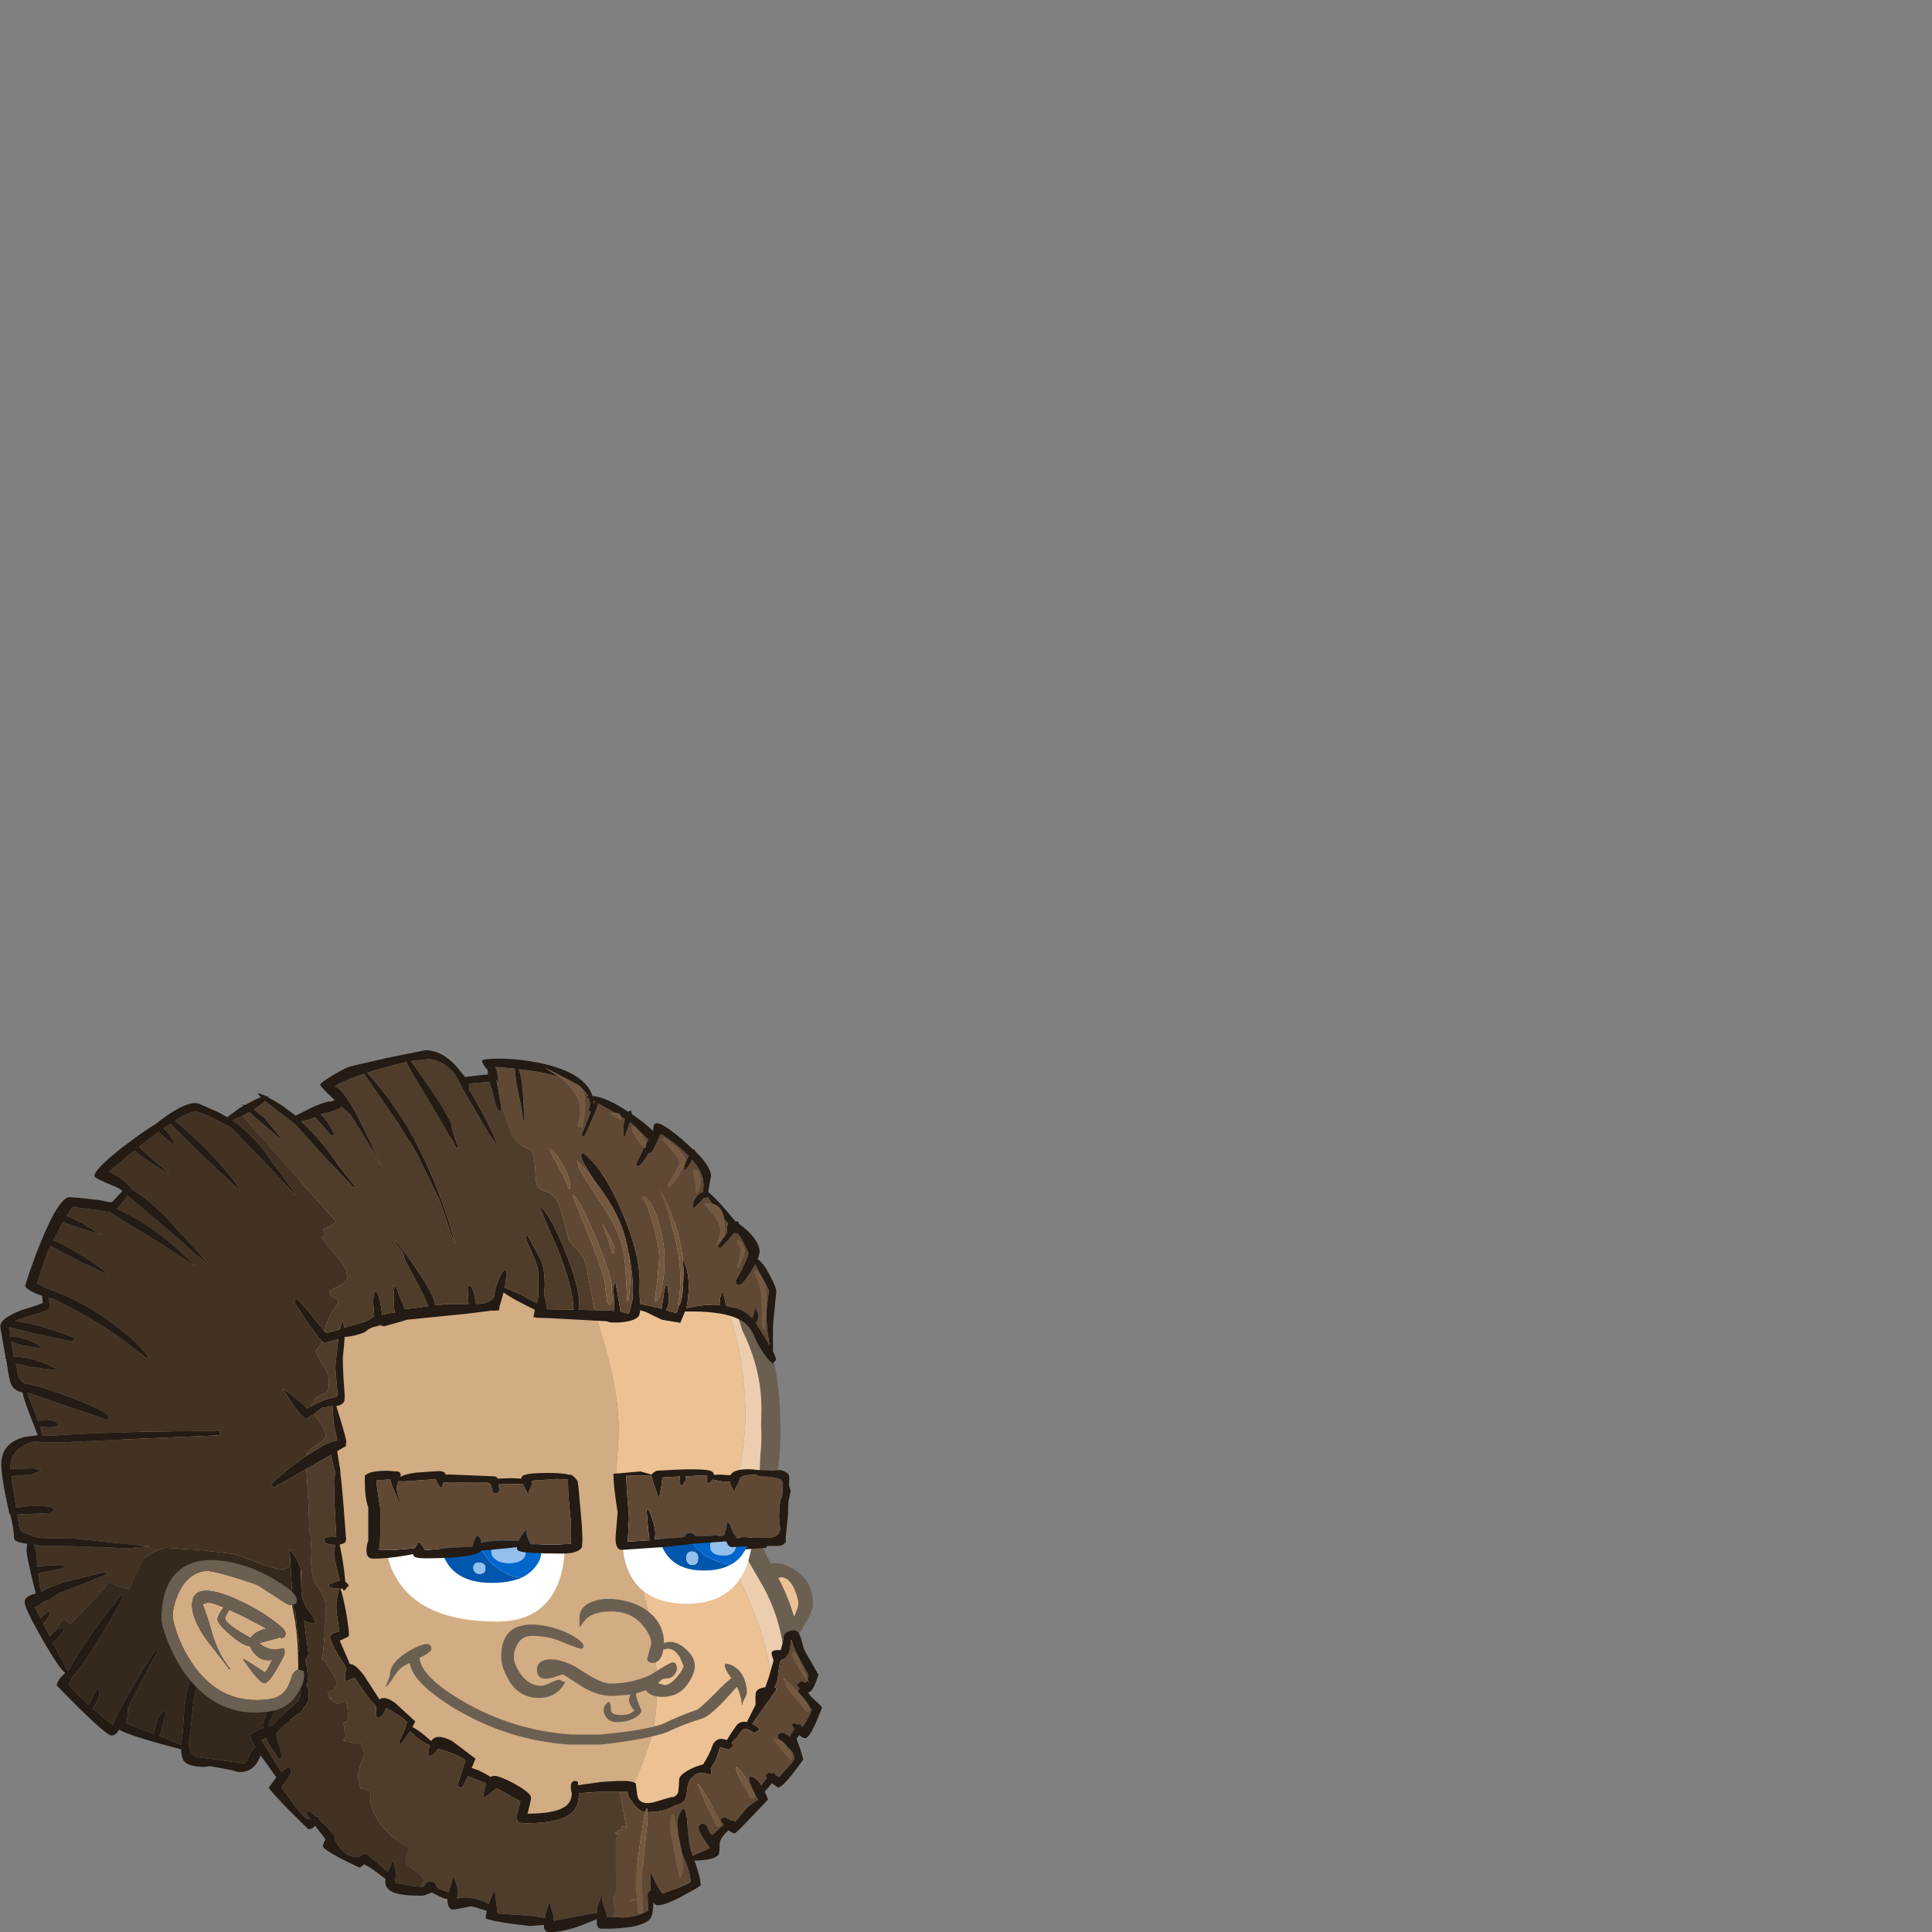 <?xml version="1.0" encoding="UTF-8" standalone="no"?>
<svg
   xmlns:dc="http://purl.org/dc/elements/1.1/"
   xmlns:cc="http://creativecommons.org/ns#"
   xmlns:rdf="http://www.w3.org/1999/02/22-rdf-syntax-ns#"
   xmlns:svg="http://www.w3.org/2000/svg"
   xmlns="http://www.w3.org/2000/svg"
   xmlns:xlink="http://www.w3.org/1999/xlink"
   xmlns:sodipodi="http://sodipodi.sourceforge.net/DTD/sodipodi-0.dtd"
   xmlns:inkscape="http://www.inkscape.org/namespaces/inkscape"
   version="1.1"
   preserveAspectRatio="none"
   x="0px"
   y="0px"
   width="400px"
   height="400px"
   viewBox="0 0 400 400"
   id="svg223"
   sodipodi:docname="head.svg"
   inkscape:version="0.92.3 (2405546, 2018-03-11)">
  <rect x="0" y="0" width="400" height="400" fill="#808080" stroke="none"/>
  <sodipodi:namedview
     pagecolor="#ffffff"
     bordercolor="#666666"
     borderopacity="1"
     objecttolerance="10"
     gridtolerance="10"
     guidetolerance="10"
     inkscape:pageopacity="0"
     inkscape:pageshadow="2"
     inkscape:window-width="1920"
     inkscape:window-height="1017"
     id="namedview225"
     showgrid="false"
     inkscape:zoom="2.36"
     inkscape:cx="85.276738"
     inkscape:cy="108.58094"
     inkscape:window-x="-8"
     inkscape:window-y="-8"
     inkscape:window-maximized="1"
     inkscape:current-layer="svg223"
     showguides="false" />
  <defs
     id="defs117">
    <filter
       id="Filter_1"
       x="-20%"
       y="-20%"
       width="140%"
       height="140%"
       color-interpolation-filters="sRGB">
      <feColorMatrix
         in="SourceGraphic"
         type="matrix"
         values="0.92 0 0 0 0 0 0.92 0 0 0 0 0 0.92 0 0 0 0 0 1 0"
         result="result1"
         id="feColorMatrix2" />
    </filter>
    <filter
       id="Filter_2"
       x="-20%"
       y="-20%"
       width="140%"
       height="140%"
       color-interpolation-filters="sRGB">
      <feColorMatrix
         in="SourceGraphic"
         type="matrix"
         values="0.88 0 0 0 0 0 0.88 0 0 0 0 0 0.88 0 0 0 0 0 1 0"
         result="result1"
         id="feColorMatrix5" />
    </filter>
    <g
       id="Symbol_2_0_Layer0_0_FILL">
      <path
         fill="#000000"
         fill-opacity="0.251"
         stroke="none"
         d=" M 25.85 -4.3 Q 15.1 -6.15 0 -6.15 -15.15 -6.15 -25.85 -4.3 -36.5 -2.5 -36.5 0.05 -36.5 2.55 -25.85 4.4 -15.15 6.2 0 6.2 15.1 6.2 25.85 4.4 36.5 2.55 36.5 0.05 36.5 -2.5 25.85 -4.3 Z"
         id="path8" />
    </g>
    <g
       id="Symbol_4_0_Layer0_0_FILL">
      <path
         fill="#AA8C6C"
         stroke="none"
         d=" M 3.85 15.4 L 3.3 15.45 2.25 15.25 0.85 16.7 0.75 16.85 0.1 18.65 Q 0.75 18.9 1 20.05 L 0.9 21.6 0.9 21.7 0.75 23.5 Q 0.75 25.05 0.9 25.4 1.3 26.3 2.65 26.45 L 2.95 24.65 3.5 20.25 3.7 18.05 3.85 16.05 3.85 15.4 M 8.65 14.7 L 8.45 14.7 8.45 14.6 Q 7.95 14.7 7.1 16.65 L 7.1 16.7 6.6 18.85 Q 7.7 18.95 8.3 20.5 8.95 22.2 9.85 22.25 L 9.85 22.05 9.35 18.2 8.65 14.7 M -6.2 11.1 Q -7.1 11.1 -9.1 12.3 L -11.3 13.75 -11.25 13.85 Q -10.9 14.75 -10.6 14.75 -9.85 14.75 -8.65 13.9 -7.45 13.1 -6.85 13.1 -5.15 13.1 -5.55 14.55 L -5.7 15.75 Q -4.9 13.4 -4.9 12.4 -4.9 11.1 -6.2 11.1 Z"
         id="path11" />
      <path
         fill="#6B5F52"
         stroke="none"
         d=" M 4.7 13.6 L 3.15 14.1 Q 2.05 14.35 1.8 14.95 L 2.25 15.25 3.3 15.45 3.85 15.4 Q 5.05 15.15 5.75 13.85 L 6.45 12.05 5.55 12.8 4.7 13.6 M -2.5 15.35 L -2.25 15.35 -1.6 15.1 -1.2 14.5 Q -3.4 13.6 -3.75 13.75 L -3.75 13.9 -3.85 14.2 -3.45 14.8 -2.5 15.35 M 2.05 -20.2 Q 3.8 -16.9 7.1 -8.15 8.45 -4.5 9.15 1.1 L 9.55 4.55 9.45 4.4 9.45 4.95 Q 9.6 7.75 10.05 10.75 L 10.2 12 Q 9.6 12.4 9.15 13.15 8.4 14.05 8.4 14.25 L 8.45 14.6 8.45 14.7 8.65 14.7 9.15 14.75 Q 9.5 14.75 10.25 13.6 L 10.35 13.55 10.35 13.85 10.85 17.45 11.35 20.7 Q 10.5 22.25 9.9 22.25 L 9.85 22.25 Q 8.95 22.2 8.3 20.5 7.7 18.95 6.6 18.85 L 7.1 16.7 7.1 16.65 7.1 16.55 6.8 16.15 Q 6.2 16.85 5.25 20.55 L 5.35 20.9 5.15 22 5.15 23.15 5.25 23.25 5.1 24.8 Q 4.65 26.45 3.2 26.45 L 2.65 26.45 Q 1.3 26.3 0.9 25.4 0.75 25.05 0.75 23.5 L 0.9 21.7 0.9 21.6 1 20.05 Q 0.75 18.9 0.1 18.65 L 0.75 16.85 0.8 16.55 Q -0.2 17.35 -1.3 19.2 L -2.65 21.1 -3.8 22.9 -4.7 23.6 -4.95 23.6 -5.5 23.55 -6.65 22.8 -7.15 21.5 -5.7 15.75 -5.55 14.55 Q -5.15 13.1 -6.85 13.1 -7.45 13.1 -8.65 13.9 -9.85 14.75 -10.6 14.75 -10.9 14.75 -11.25 13.85 L -11.3 13.75 -11.3 13.65 -11.3 13.55 -11.55 13 -11.55 12.85 -11.55 12.7 Q -11.4 11.95 -10.9 11.5 L -8.65 9.65 -7.95 9 Q -7.55 9 -6.25 7.45 -5.05 5.95 -5.05 5.55 L -5.15 5.35 -6.65 6.5 Q -6.25 4.85 -5.95 2 L -5.45 -2.45 -5.35 -2.9 -5.35 -3 -5.3 -3.65 Q -4.95 -7.55 -4.95 -8.95 L -5.15 -11.55 -5.3 -12.7 -6.15 -15.2 -6.7 -16.9 -6.9 -17.65 -7.4 -19.45 -7.45 -19.7 -7.55 -19.65 -7.5 -18.95 -7.1 -16.1 -7.1 -15.9 -6.65 -14.2 -6.65 -14.15 -6.6 -13.85 -6.55 -13.6 -6.25 -12.15 -6.05 -8.9 Q -6.05 -7 -6.4 -3.15 L -6.4 -3 -6.45 -2.4 -7.05 2 Q -7.05 3.15 -7.4 4.7 L -8.05 7.4 Q -8.35 8.5 -10.6 10.1 -12.6 11.6 -12.6 12.8 L -12.3 14.4 -12.2 14.75 -11.9 15.25 Q -11.4 15.95 -10.65 15.95 -9.3 15.95 -8.55 15.35 L -6.85 14.2 Q -6.7 14.35 -6.7 14.7 L -7.3 17.05 Q -7.3 17.95 -7.75 19.25 L -8.25 21.45 Q -8.25 24.35 -5.75 24.75 L -4.9 24.8 -4.85 24.8 -3.65 24.6 -3.1 24.3 -2.75 23.85 -2.65 23.75 -2.2 22.65 -0.4 20.1 -0.15 20.25 -0.15 21.5 -0.35 22.35 -0.35 22.7 -0.4 23.15 -0.4 23.5 -0.15 25.8 Q 0 26.6 0.45 26.9 1.2 27.5 2.3 27.75 L 2.35 27.75 Q 3.2 27.95 3.4 27.75 L 3.2 27.65 3.4 27.65 Q 5.55 27.5 5.95 25.85 L 6 25.2 6.15 23.45 Q 6.3 21.7 6.6 20.2 L 7.35 22.05 Q 8.15 23.4 9.75 23.45 L 9.85 23.45 Q 11.1 23.45 11.95 22.25 12.6 21.35 12.6 20.7 L 11.35 12.5 10.85 8.3 10.7 7.2 Q 10.65 0.9 9.8 -2.9 L 5.75 -15 Q 3.85 -20.1 1.15 -24.05 L -0.35 -26.05 -0.6 -26.35 -2.05 -27.2 Q -4.65 -28.5 -6.7 -27 L -6.9 -26.8 -8.4 -24.45 Q -9.3 -22.85 -9.4 -20.4 L -9.4 -19.3 -9.4 -18.4 -9.1 -19.9 -8.55 -21.95 Q -8 -23.6 -7.25 -24.55 L -6.05 -25.7 Q -5.15 -26.3 -4.05 -26.3 -3.05 -26.3 -0.65 -24.3 0.7 -22.8 2.05 -20.2 Z"
         id="path13" />
      <path
         fill="#C29F7A"
         stroke="none"
         d=" M 9.15 14.75 L 8.65 14.7 9.35 18.2 9.85 22.05 9.85 22.25 9.9 22.25 Q 10.5 22.25 11.35 20.7 L 10.85 17.45 10.35 13.85 10.35 13.55 10.25 13.6 Q 9.5 14.75 9.15 14.75 M 2.25 -7.9 Q 2.6 -4.2 2.6 -0.2 L 2.3 6.25 2 12.1 Q 2 12.75 1.35 12.75 L 0.8 12.6 0.7 12.6 -1.85 13.75 -2.8 13.45 -3.25 13.35 -3.6 13 -4.15 12.75 -4.15 13.6 -4 13.6 -3.75 13.9 -3.75 13.75 Q -3.4 13.6 -1.2 14.5 L -1.6 15.1 -2.25 15.35 -2.5 15.35 -2.65 15.8 Q -2.65 17 -4.15 20.5 -4.05 20.85 -4.25 20.85 L -4.3 21.2 -4.4 21.5 -5.15 22.85 -5.4 23.5 -5.5 23.55 -4.95 23.6 -4.7 23.6 -3.8 22.9 -2.65 21.1 -1.3 19.2 Q -0.2 17.35 0.8 16.55 L 0.75 16.85 0.85 16.7 2.25 15.25 1.8 14.95 Q 2.05 14.35 3.15 14.1 L 4.7 13.6 5.55 12.8 6.45 12.05 5.75 13.85 Q 5.05 15.15 3.85 15.4 L 3.85 16.05 3.7 18.05 3.5 20.25 2.95 24.65 2.65 26.45 3.2 26.45 Q 4.65 26.45 5.1 24.8 L 5.25 23.25 5.15 23.15 5.15 22 5.35 20.9 5.25 20.55 Q 6.2 16.85 6.8 16.15 L 7.1 16.55 7.1 16.65 Q 7.95 14.7 8.45 14.6 L 8.4 14.25 Q 8.4 14.05 9.15 13.15 9.6 12.4 10.2 12 L 10.05 10.75 Q 9.6 7.75 9.45 4.95 L 9.45 4.4 9.55 4.55 9.15 1.1 Q 8.45 -4.5 7.1 -8.15 3.8 -16.9 2.05 -20.2 0.7 -22.8 -0.65 -24.3 -3.05 -26.3 -4.05 -26.3 -5.15 -26.3 -6.05 -25.7 -4.35 -24.95 -2.25 -21.75 0.1 -18.1 0.75 -15 L 1.55 -11.6 2.25 -7.9 Z"
         id="path15" />
      <path
         fill="#D2AC83"
         stroke="none"
         d=" M -7.15 -19.75 L -7.4 -19.45 -6.9 -17.65 -6.7 -16.9 -6.15 -15.2 -5.3 -12.7 -5.15 -11.55 -4.95 -8.95 Q -4.95 -7.55 -5.3 -3.65 L -5.35 -3 -5.35 -2.9 -5.45 -2.45 -5.95 2 Q -6.25 4.85 -6.65 6.5 L -5.15 5.35 -5.05 5.55 Q -5.05 5.95 -6.25 7.45 -7.55 9 -7.95 9 L -8.65 9.65 -10.9 11.5 Q -11.4 11.95 -11.55 12.7 L -11.45 12.55 -10 11.35 -8.75 10.5 -7.8 9.65 -7.15 9 -4.95 7.15 -2.65 4.5 Q -4.5 4.6 -5.15 5 L -5.25 4 -4.75 0 Q -4.25 -3.2 -4.25 -6.7 -4.25 -10.55 -4.9 -13.2 -5.4 -15.2 -7.15 -19.75 Z"
         id="path17" />
      <path
         fill="#C9A681"
         stroke="none"
         d=" M 2.6 -0.2 Q 2.6 -4.2 2.25 -7.9 L 1.55 -11.6 0.75 -15 Q 0.1 -18.1 -2.25 -21.75 -4.35 -24.95 -6.05 -25.7 L -7.25 -24.55 Q -8 -23.6 -8.55 -21.95 L -9.1 -19.9 -8.75 -20.4 -7.65 -19.25 -7.5 -18.95 -7.55 -19.65 -7.45 -19.7 -7.4 -19.45 -7.15 -19.75 Q -5.4 -15.2 -4.9 -13.2 -4.25 -10.55 -4.25 -6.7 -4.25 -3.2 -4.75 0 L -5.25 4 -5.15 5 Q -4.5 4.6 -2.65 4.5 L -4.95 7.15 -7.15 9 -7.8 9.65 -8.75 10.5 -10 11.35 -11.45 12.55 -11.55 12.7 -11.55 12.85 -11.55 13 -11.3 13.55 -11.3 13.65 -11.3 13.75 -9.1 12.3 Q -7.1 11.1 -6.2 11.1 -4.9 11.1 -4.9 12.4 -4.9 13.4 -5.7 15.75 L -7.15 21.5 -6.65 22.8 -5.5 23.55 -5.4 23.5 -5.15 22.85 -4.4 21.5 -4.3 21.2 -4.25 20.85 Q -4.05 20.85 -4.15 20.5 -2.65 17 -2.65 15.8 L -2.5 15.35 -3.45 14.8 -3.85 14.2 -3.75 13.9 -4 13.6 -4.15 13.6 -4.15 12.75 -3.6 13 -3.25 13.35 -2.8 13.45 -1.85 13.75 0.7 12.6 0.8 12.6 1.35 12.75 Q 2 12.75 2 12.1 L 2.3 6.25 2.6 -0.2 Z"
         id="path19" />
    </g>
    <g
       id="Symbol_6_0_Layer0_0_FILL">
      <path
         fill="#6B5F52"
         stroke="none"
         d=" M 9.45 -8.95 Q 7.7 -10.8 5.25 -11.45 -1.1 -13.15 -4.95 -5.7 L -8.15 0.5 Q -11.1 6.65 -11.1 8.2 -11.1 8.9 -9.85 10.2 -8.3 11.8 -6.25 11.8 -4.3 11.8 0.3 8.25 L 5.45 3.85 Q 8.75 0.85 9.9 -1 11.15 -2.95 11.15 -5.35 11.15 -7.15 9.45 -8.95 M 2.3 -10.75 Q 5.6 -11.5 8.15 -9 10.2 -6.95 10.2 -5.45 10.2 -3 9.05 -1.4 L 4.85 3.15 Q -3.5 10.8 -6.25 10.8 -7.6 10.8 -8.9 9.7 -10.1 8.65 -10.1 7.85 -10.1 7.25 -7.8 2.2 -5.4 -3.05 -4.2 -4.9 -3.4 -6.8 -1.9 -8.3 -0.05 -10.25 2.3 -10.75 Z"
         id="path22" />
      <path
         fill="#C9A681"
         stroke="none"
         d=" M 8.15 -9 Q 5.6 -11.5 2.3 -10.75 -0.05 -10.25 -1.9 -8.3 -3.4 -6.8 -4.2 -4.9 -5.4 -3.05 -7.8 2.2 -10.1 7.25 -10.1 7.85 -10.1 8.65 -8.9 9.7 -7.6 10.8 -6.25 10.8 -3.5 10.8 4.85 3.15 L 9.05 -1.4 Q 10.2 -3 10.2 -5.45 10.2 -6.95 8.15 -9 Z"
         id="path24" />
    </g>
    <g
       id="Symbol_7_0_Layer0_0_FILL">
      <path
         fill="#6B5F52"
         stroke="none"
         d=" M 4.8 -7.25 Q 2.4 -6.05 2.4 -4.35 2.4 -3.6 3.55 -2.35 4.65 -1.1 4.65 0.5 4.65 1.75 2.9 4.3 1.15 6.85 1.15 8.15 L 1.2 8.4 1.3 8.7 1.7 9.15 Q 2.1 9.15 2.1 8.75 2.1 8.2 2.35 7.55 2.75 6.35 3.85 4.7 5.6 2.1 5.6 0.55 5.6 -1.05 4.5 -2.65 L 3.35 -4.4 Q 3.35 -4.75 4.6 -6.3 L 5.9 -7.75 4.8 -7.25 M -0.95 -3.55 L -1.15 -3.65 -3.35 -3.65 -4.4 -4.8 -4.7 -4.3 -4.25 -3.65 Q -3.65 -3.05 -2.7 -3.05 -1.45 -3.05 -0.9 -3.45 L -0.95 -3.55 M -3.5 -7.75 L -3.45 -8.1 -3.35 -8.8 -3.45 -9.25 Q -3.7 -9.25 -4.7 -7.45 L -5.65 -5.55 -5.85 -4.65 Q -5.85 -3 -5.05 -1.5 -4.05 0.55 -3.7 2.25 L -3 6.55 -2.8 7.8 -2.35 9.25 Q -1.95 9.25 -1.9 8.85 L -1.9 8.2 Q -1.9 4.25 -3.45 -0.3 -5.05 -4.15 -5.05 -4.65 L -4.25 -6.4 -3.5 -7.75 Z"
         id="path27" />
      <path
         fill="#C9A681"
         stroke="none"
         d=" M -3.45 -8.1 L -3.5 -7.75 -4.25 -6.4 -5.05 -4.65 Q -5.05 -4.15 -3.45 -0.3 -1.9 4.25 -1.9 8.2 L -1.9 8.85 -0.3 9.25 Q 0.25 9.25 0.85 8.7 L 1.2 8.4 1.15 8.15 Q 1.15 6.85 2.9 4.3 4.65 1.75 4.65 0.5 4.65 -1.1 3.55 -2.35 2.4 -3.6 2.4 -4.35 2.4 -6.05 4.8 -7.25 4.25 -7.75 2.25 -8.45 L -0.6 -9.25 Q -2.25 -9.25 -3.45 -8.1 M -1.15 -3.65 L -0.95 -3.55 -0.9 -3.45 Q -1.45 -3.05 -2.7 -3.05 -3.65 -3.05 -4.25 -3.65 L -4.7 -4.3 -4.4 -4.8 -3.35 -3.65 -1.15 -3.65 Z"
         id="path29" />
    </g>
    <g
       id="Symbol_8_0_Layer0_0_FILL">
      <path
         fill="#C9A681"
         stroke="none"
         d=" M 2.35 -0.6 L 0.7 -0.2 0.4 -0.2 0.25 -0.15 0.3 -0.05 -0.25 0.35 1.15 0.75 2.6 1.35 Q 3.5 1.7 3.7 2.35 L 3.05 2.7 1.45 2.05 -0.05 1.4 Q -1.65 1.4 -3.35 3.05 L -3.55 3.25 -3.7 3.45 -4.3 4.35 -3.55 4.25 Q -2.1 4.2 -1.6 4.6 L -1.55 4.65 -1.75 4.85 -3.25 4.65 -4 4.9 -4.55 5.1 -4.65 5.1 -4.7 5.25 -4.45 5.7 -4.4 5.85 Q -4 6.65 -3.2 6.75 L -2.05 7.05 Q -1.4 7.05 -0.5 6.35 L -0.1 6.1 Q 0.4 5.45 1.65 5 L 4.05 5.1 2.8 5.25 1.3 5.65 2.5 5.8 2.85 5.8 6.15 6.15 7.8 6.55 Q 10.65 6.55 11.7 5 12.2 4.25 12.2 3.25 12.2 2.15 10.6 0.05 L 10.5 -0.1 10.05 -0.5 9.45 -1.25 9.15 -1.55 8.8 -2.05 8.4 -2.6 7.6 -2.7 6.6 -2.75 6.15 -2.65 5.85 -2.6 5.9 -2.6 5.1 -2.4 4.8 -2.3 4.45 -1.95 3.1 -0.9 2.9 -0.8 2.35 -0.6 M -7.55 1.6 L -7.45 1.5 -7.85 1.5 Q -9.45 1.5 -10.85 3.15 L -11.65 4.25 -11.85 4.6 -10.8 4.4 -9.95 4.6 -11.95 5.3 -11.05 6.15 Q -10.35 6.85 -9.8 6.85 L -9.65 6.85 -9.25 6.9 -8.3 6.75 -8.65 6.4 Q -9.55 5.45 -9.55 4.7 -9.55 3.9 -9 3.2 L -7.55 1.6 M -4.85 2.95 L -3.3 1.6 -3.45 1.6 -3.5 1.6 -4.55 1.4 -5.15 1.15 Q -6.25 1.15 -7.5 2.9 L -8.45 4.5 -6.7 4.9 -8.45 5.05 -8 5.85 Q -7.45 6.5 -6.75 6.5 L -6.65 6.5 -6.1 6.6 -5.25 6.25 -5.2 6.25 Q -5.75 5.5 -5.75 4.95 -5.75 4.05 -4.85 2.95 Z"
         id="path32" />
      <path
         fill="#6B5F52"
         stroke="none"
         d=" M 0.7 -0.2 L 2.35 -0.6 2.9 -0.8 3.1 -0.9 4.45 -1.95 4.8 -2.3 4.7 -2.3 4.55 -2.25 4.2 -2 Q 3 -1.3 2.05 -1 L 0.85 -0.85 0.4 -0.75 0.2 -0.8 -0.9 -0.4 -1.8 0.15 -1.85 0.2 -1.95 0.2 -2.25 0.35 -2.85 0.55 -4.05 0.25 -5.5 0.2 Q -6.15 0.3 -6.85 0.9 L -9 0.75 Q -10.25 0.75 -11.75 2.75 -13.05 4.45 -13.05 5 L -12.2 6.5 Q -11 7.85 -9.15 7.85 -8.35 7.85 -7.55 7.25 L -5.95 7.6 -4.6 6.95 Q -3.45 8 -1.75 8 -0.75 8 0 7.35 0.8 6.65 1.15 6.65 L 3.3 6.9 3.3 6.85 4.7 7.05 8.55 7.5 10.15 7.5 Q 12 6.75 12.65 5.45 13.1 4.6 13.1 3.2 13.1 1.6 11.55 -0.4 L 11.05 -1.05 10.75 -1.3 8.9 -2.8 Q 8.45 -3.1 8.2 -3.75 8.15 -3.1 8.4 -2.6 L 8.8 -2.05 9.15 -1.55 9.45 -1.25 10.05 -0.5 10.5 -0.1 10.6 0.05 Q 12.2 2.15 12.2 3.25 12.2 4.25 11.7 5 10.65 6.55 7.8 6.55 L 6.15 6.15 2.85 5.8 2.5 5.8 1.3 5.65 2.8 5.25 4.05 5.1 1.65 5 Q 0.4 5.45 -0.1 6.1 L -0.5 6.35 Q -1.4 7.05 -2.05 7.05 L -3.2 6.75 Q -4 6.65 -4.4 5.85 L -4.45 5.7 -4.7 5.25 -4.65 5.1 -4.55 5.1 -4 4.9 -3.25 4.65 -1.75 4.85 -1.55 4.65 -1.6 4.6 Q -2.1 4.2 -3.55 4.25 L -4.3 4.35 -3.7 3.45 -3.55 3.25 -3.35 3.05 Q -1.65 1.4 -0.05 1.4 L 1.45 2.05 3.05 2.7 3.7 2.35 Q 3.5 1.7 2.6 1.35 L 1.15 0.75 -0.25 0.35 0.3 -0.05 0.25 -0.15 0.4 -0.2 0.7 -0.2 M -3.25 1.6 L -3.2 1.6 -3.25 1.6 -3.3 1.6 -4.85 2.95 Q -5.75 4.05 -5.75 4.95 -5.75 5.5 -5.2 6.25 L -5.25 6.25 -6.1 6.6 -6.65 6.5 -6.75 6.5 Q -7.45 6.5 -8 5.85 L -8.45 5.05 -6.7 4.9 -8.45 4.5 -7.5 2.9 Q -6.25 1.15 -5.15 1.15 L -4.55 1.4 -3.5 1.6 -3.45 1.6 -3.3 1.6 -3.25 1.6 M -7.45 1.5 L -7.55 1.6 -9 3.2 Q -9.55 3.9 -9.55 4.7 -9.55 5.45 -8.65 6.4 L -8.3 6.75 -9.25 6.9 -9.65 6.85 -9.8 6.85 Q -10.35 6.85 -11.05 6.15 L -11.95 5.3 -9.95 4.6 -10.8 4.4 -11.85 4.6 -11.65 4.25 -10.85 3.15 Q -9.45 1.5 -7.85 1.5 L -7.45 1.5 Z"
         id="path34" />
    </g>
    <g
       id="Symbol_10_0_Layer0_0_FILL">
      <path
         fill="#BD9972"
         stroke="none"
         d=" M -17.2 -19.4 L -17.15 -19.05 Q -16.9 -17.15 -16.35 -15.7 L -16.3 -15.75 -13.05 -7.3 -12.85 -7.1 -12.85 -7.75 -12.7 -7.85 -11.05 -6.2 -7.5 -3.15 -8.75 -6.3 Q -11.7 -14.25 -11.7 -19.1 L -11.25 -25.7 Q -14.75 -24.55 -17.55 -22.3 L -17.2 -19.4 M -22.4 -15.1 L -22.4 -15 -21.85 -11.8 -21.85 -11.5 Q -21.35 -9.35 -20.45 -7.15 L -18.4 -3.25 -18.35 -3.15 -16.8 -0.95 -15.65 0.55 -15.7 -0.55 -16.25 -3.5 Q -16.9 -6.4 -17.3 -6.95 L -17.2 -7.1 -18.25 -9.4 Q -19.6 -12.5 -21.9 -14.65 L -22.05 -14.8 -22.4 -15.1 Z"
         id="path37" />
      <path
         fill="#6B5F52"
         stroke="none"
         d=" M -23.45 -15.7 L -23.5 -15.55 Q -23.5 -13.7 -22.65 -10.9 L -21.1 -6.2 -19.95 -3.8 -18.65 -1.5 Q -18.35 -0.8 -17.35 0 L -16.8 0.6 -15.7 1.9 -15.5 0.55 -15.7 -0.55 -15.65 0.55 -16.8 -0.95 -18.35 -3.15 -18.4 -3.25 -20.45 -7.15 Q -21.35 -9.35 -21.85 -11.5 L -21.85 -11.8 -22.4 -15 -23.45 -15.7 M 3.05 -25.3 L 3.85 -24.85 6.35 -23.6 7.55 -22.85 9.2 -21.5 9.25 -21.45 11.35 -19.5 Q 13.15 -17.8 14.45 -15.6 L 16.65 -11.6 16.9 -11.15 18.2 -7.85 18.15 -9.8 Q 18.4 -10.1 18.6 -9.95 L 18.55 -10.2 16.9 -13.25 16.65 -13.7 Q 13.35 -19.35 9.75 -22.55 6.9 -25.15 3.8 -26.15 1.6 -27.2 -0.85 -27.75 L -3 -27.9 -3.1 -27.9 Q -7.5 -27.9 -11.1 -26.8 -14.8 -25.75 -17.65 -23.6 -17.7 -21.45 -17.2 -19.4 L -17.55 -22.3 Q -14.75 -24.55 -11.25 -25.7 -7.55 -26.95 -3.05 -26.95 L -2.8 -26.95 -1.4 -26.85 Q 0.9 -26.25 3.05 -25.3 Z"
         id="path39" />
      <path
         fill="#A17F2A"
         stroke="none"
         d=" M 3.65 -0.6 L 3.45 -1.5 Q 3.3 -1.95 2.75 -1.9 L 1.9 -1 1.5 -0.55 1.15 -0.3 1.05 -0.2 -1.95 -1.6 -3.85 -2.45 -5 -3.15 -5.9 -4.35 -6.65 -4.4 -7 -3.4 -7 -3.05 -7.05 -2.9 -7.05 -2.8 -7.5 -3.15 -11.05 -6.2 -12.7 -7.85 -12.85 -7.75 -12.85 -7.1 -13.05 -7.3 -16.3 -15.75 -16.35 -15.7 Q -16.9 -17.15 -17.15 -19.05 L -17.2 -19.4 Q -17.7 -21.45 -17.65 -23.6 L -18.1 -23.25 -18.85 -22.65 Q -21.65 -20.2 -22.7 -17.75 L -23.2 -16.2 -23.3 -16.1 -23.45 -15.7 -22.4 -15 -22.4 -15.1 -22.05 -14.8 -21.9 -14.65 Q -19.6 -12.5 -18.25 -9.4 L -17.2 -7.1 -17.3 -6.95 Q -16.9 -6.4 -16.25 -3.5 L -15.7 -0.55 -15.5 0.55 -15.7 1.9 -15.6 2 Q -14.9 3.15 -14.9 4.3 L -15.15 5.95 -15.75 7.65 -16.65 9.85 Q -18.3 13.6 -18.4 15.25 L -18.5 15.95 Q -18.65 17.55 -19 18.15 L -19.8 20.15 -20.5 22.6 -20.35 23.05 -20.1 23.3 -16.6 20.6 -16.15 23.95 Q -15.85 26.15 -15.55 26.15 -15.3 26.15 -12.85 24.2 L -11.55 23.2 Q -11 24.85 -9.2 27.5 L -9.1 27.6 -7.45 26.1 -5.05 24.1 -3.4 23.1 Q -0.15 27.4 0.45 27.4 L 3.05 24.85 5 26.3 6.7 27.35 Q 7.75 27.95 8.3 27.95 L 8.65 27.85 8.7 26.7 8.4 24.75 8.4 24.7 8.3 24.2 9 24.75 Q 10.05 25.4 11.3 25.6 12.2 25.75 14.8 27.75 15.25 27.75 15.25 27 L 14.85 24.55 15.5 25.05 Q 16.7 26 17 26 L 18.35 23.9 23.1 25.75 Q 23.5 25.75 23.5 25.15 L 22.75 23.5 21.5 20.95 21.55 20.65 22.2 18.05 Q 23.5 12.6 23.1 7 L 22.55 2.7 Q 22.45 -1.05 20.55 -5.85 L 18.55 -10.2 18.6 -9.95 Q 18.4 -10.1 18.15 -9.8 L 18.2 -7.85 18.1 -6.9 18.3 -4.35 18.25 -3.7 17.75 -1.55 17.4 0.55 17.35 0.7 17.45 0.9 17.45 0.95 17.4 1 17.4 1.05 15 -0.1 14.95 0.05 14.3 0.85 14.05 1.1 13.05 2.25 7.4 1.5 6.3 0.65 5.4 -0.1 Q 4.65 0.4 4.2 0.95 L 3.65 -0.6 M 1.85 -0.1 L 2.3 -0.45 2.9 -1.1 3.7 0.95 3.9 1.35 3.85 1.35 3.9 1.4 Q 4.3 2.35 4.85 2.9 L 4.9 2.8 4.4 1.45 5.15 0.8 6.6 1.75 7.35 2.1 7.5 2.15 9.45 3.25 Q 11.35 4.05 11.95 4.05 12.2 4.05 12.25 3.9 L 12.2 3.85 9.65 2.9 8.65 2.45 11.35 2.7 13.3 2.7 13.8 2.6 14.6 2.35 14.55 2.25 13.65 2.25 13.4 2.25 13.9 1.9 14.3 1.5 Q 15.15 0.7 15.35 0.65 L 16.7 1.35 17.15 1.6 17.3 1.8 17.45 1.7 18.5 2 18.45 1.6 17.9 1.3 18.35 1 18.25 0.4 18.4 -0.3 18.7 -1.6 19.1 -3.6 19.05 -4.05 19.05 -4.8 19.05 -5.75 19.75 -3.6 19.8 -3.35 20.7 0.15 19.95 0.15 Q 19.8 0.2 19.5 0.55 L 19.75 0.65 20.15 0.65 20.15 0.6 20.2 0.65 20.5 0.65 20.3 0.7 20.8 0.7 20.85 0.7 21.2 2.45 Q 19.15 2.85 16.75 4.65 L 21.25 2.8 21.95 7.9 21.9 7.95 Q 21.8 9.1 19.9 10.9 L 16.55 13.75 16.6 13.85 20.1 11.3 22.05 9.4 Q 22.25 14.15 21 18.85 L 20.6 20.15 20.6 20.75 19.35 22.15 19.4 22.2 20.6 21.1 21.1 22.5 21.7 23.85 21.65 23.9 19.05 23.3 16.5 23.35 17.95 23.75 17.45 24.2 16.8 25.15 Q 16.35 25 15.4 24.25 L 14.75 23.75 14.65 22.8 14.85 21.4 14.65 19.9 14.6 19.9 14.1 22.4 Q 13.85 23.25 13.85 24.3 L 13.85 24.75 13.9 24.95 13.95 25.5 14.05 25.9 13.85 25.95 8.35 23.3 8.15 23.35 8.05 22.6 Q 7.65 20.35 7.65 18.1 L 7.85 16.65 7.7 16.65 7.3 20.6 7.65 23 7.75 23.45 7.7 23.55 7.75 23.75 7.7 23.75 7.75 23.8 7.9 26.3 7.85 26.75 6.45 26.25 Q 5.7 25.95 4.9 25.45 L 3.4 24.45 4.35 23.15 4.15 22.95 2.25 24.65 Q 0.75 26.15 0.25 26.15 L -1.75 24 -2.95 22.85 1.35 20.75 -0.45 21.25 Q -2.4 21.25 -5.85 23.7 L -9 26.3 -10.05 24.05 -10.9 22.9 Q -9.9 22.35 -9.15 21.3 L -7.95 19.6 -7.65 19.2 -7.95 19.5 -9.45 21.2 -10.35 22.1 -11.7 22.65 -11.75 22.65 -13.05 23.3 -15.25 24.85 Q -15.25 23.1 -15.5 21.55 -15.7 20.05 -16.1 19.6 L -14.5 17.6 Q -12.75 15.25 -12.75 14.9 L -12.55 14.2 -12.15 13.5 Q -13.95 16.2 -16.65 19.5 L -17.65 20.2 -19.35 21.4 -19.3 21.35 -18.85 20.1 -17.95 17.3 -17.75 17.75 -17.35 18.45 -17.35 18.5 -17.25 18.6 -16.85 19.2 -16.8 19.15 -17.1 18.6 -17.1 18.5 -17.1 18.4 -17.15 18 -17.25 17.8 -17.45 17.45 -17.6 17.2 Q -17.7 15 -16 11 L -14.5 7 -13.65 5.6 -12.45 5.1 -10.7 4.45 -10.3 4.35 -10.5 4.3 -10.55 4.25 -10.65 4.25 -12.45 4.5 Q -10.4 3.15 -6.3 2.65 L -0.8 2.35 2.95 2.6 3.25 2.35 3.2 2.25 -5.25 1.8 Q -8.85 2.05 -11.5 3.2 L -13.1 4.05 -13.8 4.5 -13.1 3.1 -11.95 1.15 -10.1 -1.5 -12.55 1.3 -13.3 2.5 -14 3.9 -14.15 2.85 -14.05 2.8 -14.5 2 -14.65 1.8 -15.1 1.25 -15.05 0.5 Q -15.05 -1.15 -15.7 -3.75 -16.1 -5.4 -16.55 -6.25 L -16.4 -6.4 -17.6 -9.1 -18.75 -11.65 Q -19.3 -12.9 -20.55 -14.35 -21.6 -15.5 -22.35 -15.7 L -21.9 -17.25 Q -20.95 -19.55 -17.9 -22 L -17.9 -21.9 -17.85 -21.5 -17.8 -21.15 -17.5 -18.45 Q -17.2 -16.6 -16.4 -15.35 -14.3 -7.85 -13 -6.3 -12.55 -4.6 -12.3 -4.25 L -12.2 -4.35 -12.45 -5.9 -12.4 -5.9 -12.25 -5.95 -12.25 -6 -12.2 -6.4 -12.2 -6.45 Q -10.3 -4.2 -7.35 -2.7 L -7.1 -2.55 -7.1 -2.05 -6.95 -1.1 -6.75 -1.25 -6.6 -2.3 Q -6.2 -2.75 -6.2 -3.5 L -4.3 -2.15 -2.4 -1.15 Q -0.45 -0.15 0.7 0.2 L 0.65 0.3 0.75 0.5 0.95 0.55 1.5 0.3 1.55 0.3 1.75 0.15 1.7 0.15 1.7 0.1 1.85 -0.1 Z"
         id="path41" />
      <path
         fill="#E0AE33"
         stroke="none"
         d=" M -7.95 19.6 L -9.15 21.3 Q -9.9 22.35 -10.9 22.9 L -10.05 24.05 -9 26.3 -8.85 25.65 -8.2 24.5 -8.1 24.5 Q -7.35 22.75 -7.35 21.75 L -7.95 19.6 M -13.1 3.1 L -13.8 4.5 -13.1 4.05 -11.5 3.2 Q -8.85 2.05 -5.25 1.8 L -6.6 -0.9 Q -9.05 0.3 -11.95 1.15 L -13.1 3.1 M -13.35 2.4 L -13.3 2.5 -12.55 1.3 -13.9 1.65 -13.35 2.4 M -8.7 9.45 L -7.95 6.5 -7 3.85 -6.3 2.65 Q -10.4 3.15 -12.45 4.5 L -10.65 4.25 -10.55 4.25 -10.5 4.3 -10.3 4.35 -10.7 4.45 Q -11.5 5.15 -12.4 6.85 L -14.35 10.15 Q -15.65 11.85 -17.2 16 L -16.95 16.65 -17.2 17.6 -17.2 17.65 -17.25 17.8 -17.15 18 -17.1 18.4 -17.1 18.5 -17.1 18.6 -16.8 19.15 -16.85 19.2 -17.25 18.6 -17.35 18.5 -17.35 18.45 -18.05 19 Q -18.25 19 -18.85 20.1 L -19.3 21.35 -19.35 21.4 -17.65 20.2 -16.65 19.5 Q -13.95 16.2 -12.15 13.5 L -12.55 14.2 -12.75 14.9 Q -12.75 15.25 -14.5 17.6 L -16.1 19.6 Q -15.7 20.05 -15.5 21.55 -15.25 23.1 -15.25 24.85 L -13.05 23.3 -11.75 22.65 -11.7 22.65 -10.35 22.1 -9.45 21.2 -7.95 19.5 -8.6 17.5 Q -8.85 17.5 -9.1 15.4 L -9.35 12.7 -8.7 9.45 M 13.65 2.25 L 13.9 1.9 13.4 2.25 13.65 2.25 Z"
         id="path43" />
      <path
         fill="#E2BE66"
         stroke="none"
         d=" M -17.75 17.75 L -17.95 17.3 -18.85 20.1 Q -18.25 19 -18.05 19 L -17.35 18.45 -17.75 17.75 M -10.7 4.45 L -12.45 5.1 -13.65 5.6 -14.5 7 -16 11 Q -17.7 15 -17.6 17.2 L -17.45 17.45 -17.25 17.8 -17.2 17.65 -17.2 17.6 -16.95 16.65 -17.2 16 Q -15.65 11.85 -14.35 10.15 L -12.4 6.85 Q -11.5 5.15 -10.7 4.45 M -14.65 1.8 L -14.5 2 -14.05 2.8 -14.15 2.85 -14 3.9 -13.3 2.5 -13.35 2.4 -13.9 1.65 -14.65 1.8 Z"
         id="path45" />
      <path
         fill="#B8902F"
         stroke="none"
         d=" M -6.75 -1.25 L -6.6 -0.9 Q -5.4 -1.5 -4.3 -2.15 L -6.2 -3.5 Q -6.2 -2.75 -6.6 -2.3 L -6.75 -1.25 Z"
         id="path47" />
      <path
         fill="#000000"
         stroke="none"
         d=" M -17.9 -21.9 L -17.9 -21.85 -17.85 -21.5 -17.9 -21.9 Z"
         id="path49" />
      <path
         fill="#C99C2E"
         stroke="none"
         d=" M -17.9 -21.9 L -17.9 -22 Q -20.95 -19.55 -21.9 -17.25 -20.7 -16.3 -19.4 -14.1 L -16.85 -9.35 Q -14.7 -5.4 -14.7 -0.2 -14.7 0.35 -14.15 1.25 L -13.9 1.65 -12.55 1.3 -10.1 -1.5 -11.95 1.15 Q -9.05 0.3 -6.6 -0.9 L -6.75 -1.25 -6.95 -1.1 -7.1 -2.05 -7.1 -2.55 -7.35 -2.7 Q -10.3 -4.2 -12.2 -6.45 L -12.2 -6.4 -12.25 -6 -12.25 -5.95 -12.4 -5.9 -12.45 -5.9 -12.2 -4.35 -12.3 -4.25 Q -12.55 -4.6 -13 -6.3 -14.3 -7.85 -16.4 -15.35 -17.2 -16.6 -17.5 -18.45 L -17.8 -21.15 -17.85 -21.5 -17.9 -21.85 -17.9 -21.9 Z"
         id="path51" />
      <path
         fill="#C9A754"
         stroke="none"
         d=" M -21.9 -17.25 L -22.35 -15.7 Q -21.6 -15.5 -20.55 -14.35 -19.3 -12.9 -18.75 -11.65 L -17.6 -9.1 -16.4 -6.4 -16.55 -6.25 Q -16.1 -5.4 -15.7 -3.75 -15.05 -1.15 -15.05 0.5 L -15.1 1.25 -14.65 1.8 -13.9 1.65 -14.15 1.25 Q -14.7 0.35 -14.7 -0.2 -14.7 -5.4 -16.85 -9.35 L -19.4 -14.1 Q -20.7 -16.3 -21.9 -17.25 Z"
         id="path53" />
      <path
         fill="#BF9734"
         stroke="none"
         d=" M 19.05 -4.05 L 19.1 -3.6 18.7 -1.6 18.4 -0.3 18.25 0.4 18.35 1 17.9 1.3 18.45 1.6 18.5 2 17.45 1.7 17.3 1.8 17.15 1.6 16.7 1.35 15.35 0.65 Q 15.15 0.7 14.3 1.5 L 13.9 1.9 13.65 2.25 14.55 2.25 14.6 2.35 13.8 2.6 13.3 2.7 13.05 2.75 13.2 2.7 13.05 2.75 13.3 2.7 11.35 2.7 8.65 2.45 9.65 2.9 12.2 3.85 12.25 3.9 Q 12.2 4.05 11.95 4.05 11.35 4.05 9.45 3.25 L 7.5 2.15 7.35 2.1 Q 9.05 4.1 9.05 6.25 9.05 8.2 7.65 9.2 L 4.85 11 5.7 10.9 Q 8.65 10.9 8.65 12.95 8.65 14.7 6.6 16.95 4.75 19 3.15 19.65 4.9 21.55 5.9 24.4 L 6.45 26.25 7.85 26.75 7.9 26.3 7.75 23.8 7.7 23.75 7.75 23.75 7.7 23.55 7.75 23.45 7.65 23 7.3 20.6 7.7 16.65 7.85 16.65 7.65 18.1 Q 7.65 20.35 8.05 22.6 L 8.15 23.35 8.35 23.3 13.85 25.95 14.05 25.9 13.95 25.5 13.9 24.95 13.85 24.75 13.85 24.3 Q 13.85 23.25 14.1 22.4 L 14.6 19.9 14.65 19.9 14.85 21.4 14.65 22.8 14.75 23.75 15.4 24.25 Q 16.35 25 16.8 25.15 L 17.45 24.2 17.95 23.75 16.5 23.35 19.05 23.3 21.65 23.9 21.7 23.85 21.1 22.5 20.6 21.1 19.4 22.2 19.35 22.15 20.6 20.75 20.6 20.15 21 18.85 Q 22.25 14.15 22.05 9.4 L 20.1 11.3 16.6 13.85 16.55 13.75 19.9 10.9 Q 21.8 9.1 21.9 7.95 L 21.95 7.9 21.25 2.8 16.75 4.65 Q 19.15 2.85 21.2 2.45 L 20.85 0.7 20.8 0.7 20.3 0.7 20.5 0.65 20.2 0.65 20.15 0.6 20.15 0.65 19.75 0.65 19.5 0.55 Q 19.8 0.2 19.95 0.15 L 20.7 0.15 19.8 -3.35 19.75 -3.6 19.05 -5.75 19.05 -4.8 19.05 -4.05 Z"
         id="path55" />
      <path
         fill="#D0A335"
         stroke="none"
         d=" M 2.3 -0.45 L 1.85 -0.1 1.7 0.1 1.7 0.15 1.75 0.15 1.55 0.3 1.5 0.3 0.95 0.55 0.75 0.5 0.65 0.3 0.7 0.2 Q -0.45 -0.15 -2.4 -1.15 L -4.3 -2.15 Q -5.4 -1.5 -6.6 -0.9 L -5.25 1.8 3.2 2.25 3.25 2.35 2.95 2.6 -0.8 2.35 -6.3 2.65 -7 3.85 -7.95 6.5 -8.7 9.45 -9.35 12.7 -9.1 15.4 Q -8.85 17.5 -8.6 17.5 L -7.95 19.5 -7.65 19.2 -7.95 19.6 -7.35 21.75 Q -7.35 22.75 -8.1 24.5 L -8.2 24.5 -8.85 25.65 -9 26.3 -5.85 23.7 Q -2.4 21.25 -0.45 21.25 L 1.35 20.75 -2.95 22.85 -1.75 24 0.25 26.15 Q 0.75 26.15 2.25 24.65 L 4.15 22.95 4.35 23.15 3.4 24.45 4.9 25.45 Q 5.7 25.95 6.45 26.25 L 5.9 24.4 Q 4.9 21.55 3.15 19.65 4.75 19 6.6 16.95 8.65 14.7 8.65 12.95 8.65 10.9 5.7 10.9 L 4.85 11 7.65 9.2 Q 9.05 8.2 9.05 6.25 9.05 4.1 7.35 2.1 L 6.6 1.75 5.15 0.8 4.4 1.45 4.9 2.8 4.85 2.9 Q 4.3 2.35 3.9 1.4 L 3.85 1.35 3.9 1.35 3.7 0.95 2.9 -1.1 2.3 -0.45 Z"
         id="path57" />
      <path
         fill="#B4926E"
         stroke="none"
         d=" M 7.35 -17.3 L 3.35 -21.45 Q 0.3 -24.4 -2.8 -26.95 L -3.05 -26.95 Q -7.55 -26.95 -11.25 -25.7 L -11.7 -19.1 Q -11.7 -14.25 -8.75 -6.3 L -7.5 -3.15 -7.05 -2.8 -7.05 -2.9 -7 -3.05 -7 -3.4 -6.65 -4.4 -5.9 -4.35 -5 -3.15 -3.85 -2.45 Q -0.45 -4.65 1.9 -7.7 4.15 -10.6 7.35 -17.3 Z"
         id="path59" />
      <path
         fill="#C9A681"
         stroke="none"
         d=" M 9.75 -13.55 L 9.3 -14.5 Q 8.7 -15.7 7.35 -17.3 4.15 -10.6 1.9 -7.7 -0.45 -4.65 -3.85 -2.45 L -1.95 -1.6 1.05 -0.2 1.15 -0.3 1.5 -0.55 1.9 -1 2.75 -1.9 Q 3.3 -1.95 3.45 -1.5 L 3.65 -0.6 4.2 0.95 Q 4.65 0.4 5.4 -0.1 L 6.3 0.65 6.4 0.65 6.9 0.55 7.6 -0.9 8.05 -2.35 Q 8.4 -2.35 8.4 -3.65 L 8.15 -6 8.05 -6.55 8.05 -8.6 Q 8.4 -10.7 8.65 -11.2 9.05 -12.4 9.75 -13.55 Z"
         id="path61" />
      <path
         fill="#B69571"
         stroke="none"
         d=" M 14.45 -15.6 Q 13.15 -17.8 11.35 -19.5 L 9.25 -21.45 7.35 -17.3 Q 8.7 -15.7 9.3 -14.5 L 9.75 -13.55 Q 9.05 -12.4 8.65 -11.2 8.4 -10.7 8.05 -8.6 L 8.05 -6.55 8.15 -6 8.4 -3.65 Q 8.4 -2.35 8.05 -2.35 L 7.6 -0.9 6.9 0.55 6.4 0.65 6.3 0.65 7.4 1.5 13.05 2.25 14.05 1.1 14.3 0.85 14.95 0.05 15 -0.1 17.4 1.05 17.4 1 17.45 0.95 17.45 0.9 17.35 0.7 17.4 0.55 17.75 -1.55 18.25 -3.7 18.3 -4.35 18.1 -6.9 18.2 -7.85 16.9 -11.15 16.65 -11.6 14.45 -15.6 Z"
         id="path63" />
      <path
         fill="#A68460"
         stroke="none"
         d=" M 3.85 -24.85 L 3.05 -25.3 Q 0.9 -26.25 -1.4 -26.85 L -2.8 -26.95 Q 0.3 -24.4 3.35 -21.45 L 7.35 -17.3 9.25 -21.45 9.2 -21.5 7.55 -22.85 6.35 -23.6 3.85 -24.85 Z"
         id="path65" />
    </g>
    <g
       id="Symbol_11_0_Layer0_0_FILL">
      <path
         fill="#6B5F52"
         stroke="none"
         d=" M 111.25 -51.95 L 109.6 -56 Q 101.95 -75.3 87.9 -90.25 73.25 -105.85 51.65 -116.5 24.65 -129.95 -5 -128.7 -13.1 -128.4 -21.4 -126.95 L -23.95 -126.55 -24.65 -127.15 -31.25 -124.7 Q -40.95 -121.55 -53.6 -114.2 -80.6 -98.45 -91.75 -78.4 -99.6 -64.05 -102.75 -52.25 -105.45 -41.55 -105.45 -27.05 -105.45 -13.3 -101.9 -3.55 -99.4 3.3 -98.7 8 -98.7 9.55 -100.9 13.6 L -102.3 16.4 -102.45 16.3 Q -104.85 15.65 -108 17.15 -116.1 20.8 -116.1 29.35 -116.1 31.9 -113.15 36.45 L -111.45 39.5 Q -112.8 45.85 -112.8 52.1 -112.8 66.75 -108.8 74.75 -104.3 83.75 -88.2 98.95 -84 102.95 -77.7 106.65 L -71.65 109.85 Q -69.85 115.95 -67.9 117.25 -63.8 120.1 -46 124.5 L -42.85 125.3 Q -28.1 128.8 -22.65 128.8 -18 128.8 -15.85 126.6 L -15.75 126.6 -15.2 124.6 Q -4.05 124.55 17.15 113.6 34.2 104.8 39.3 100.05 49.15 91.25 52 84.75 L 56.35 77.05 Q 58.3 73.8 58.95 71.65 L 60.65 68.85 Q 62.2 66.55 63.9 64.55 L 71.8 58.1 80.35 52.2 86 48.2 Q 88.75 46.2 91.2 43.8 L 96.8 38.05 Q 101.25 33.2 104.45 27.65 L 107.45 21.75 Q 110.3 15.6 111.85 9.1 L 113.9 -0.4 115.55 -10.1 Q 116.1 -15.95 116.1 -21.8 116.1 -36.65 111.25 -51.95 M 103.05 -56 L 104.6 -51.95 Q 110.2 -35 110.2 -17.2 L 110.05 -12.1 109.15 -5.5 Q 108.3 0.55 106.15 6.5 L 101.7 17.6 98.25 25.7 Q 95.4 32.1 90.7 37.05 86.35 41.6 81.1 45.35 L 73.15 50.75 Q 67.15 54.8 61.5 59.8 L 61 60.2 Q 58.2 63.15 54.75 68.25 L 54.65 68.5 54.25 69 54.4 69.2 52.95 72.35 Q 51.2 75.95 50.55 77.8 46.6 84.1 46.4 84.6 45.2 88.05 40.45 92.5 L 31.3 99.95 Q 23.3 106 6.5 113.1 L -7.7 116.8 Q -11.55 117.85 -13.9 118.95 L -14.65 114.8 -15.05 113.45 -15.05 113.5 Q -15.05 116.3 -16.35 119.1 -17.2 120.75 -18.35 121.8 -19.5 123.3 -21.9 123.6 L -23.75 123.3 Q -28.3 123.15 -31.3 122.15 L -40.95 119.85 -45.3 118.75 -50.65 117.25 -58.1 115.45 -58.85 115.3 -58.65 115.4 -59.3 115.2 Q -64.1 114.25 -64.9 112.6 L -65.45 110.95 -65.8 109.85 -67.3 105.4 -67.65 105.3 -68.1 103.6 Q -69.85 97.35 -69.85 94.15 L -69.85 94 Q -72.25 93.25 -74.1 91.75 -74.7 92.85 -74.7 94.15 -74.7 96.5 -73.4 102.25 -83.7 96.55 -90.8 89.65 -98.1 82.6 -102.1 74.25 -103.3 72.5 -104.5 68.25 L -104.7 67.15 -105.1 65.7 -105.2 65.7 Q -106.9 59.1 -106.9 51.95 -106.9 36.95 -99.9 24 L -95 15.55 -93.8 12.9 -94.1 10.55 Q -94.2 5.3 -96.9 -2.2 -98.65 -9.75 -98.8 -18.65 -99.2 -22.45 -99.2 -25.95 L -99.1 -28.8 -99.2 -34.45 Q -99.2 -47.35 -93.05 -59.75 -88.9 -73.6 -80.6 -84.6 L -75.9 -90.25 Q -62.25 -105.5 -39.8 -114.7 -25.65 -120.55 -11.6 -122.35 17.25 -126.1 45.7 -112.95 65.4 -103.7 79.4 -90.25 94.75 -75.6 103.05 -56 M -105.45 20.7 Q -105.1 20.9 -104.8 21.05 L -105.75 22.85 Q -108.35 28.25 -109.9 33.55 L -109.95 33.5 Q -111.3 30.5 -111.3 29.2 -111 27 -110.1 24.85 -108.35 20.7 -105.45 20.7 Z"
         id="path68" />
      <path
         fill="#ECC193"
         stroke="none"
         d=" M -104.8 21.05 Q -105.1 20.9 -105.45 20.7 -108.35 20.7 -110.1 24.85 -111 27 -111.3 29.2 -111.3 30.5 -109.95 33.5 L -109.9 33.55 Q -108.35 28.25 -105.75 22.85 L -104.8 21.05 M -11.6 -122.35 Q -25.65 -120.55 -39.8 -114.7 -62.25 -105.5 -75.9 -90.25 L -80.6 -84.6 Q -84.45 -77.75 -87.35 -69.75 -93.95 -51.35 -93.95 -32.1 -93.95 -24.25 -91.45 -10.25 -88.95 3.75 -88.95 9.9 -88.95 13.15 -91.05 18.7 -92.3 22 -95.7 29.7 -102.45 45.75 -102.45 57.15 -102.45 69.7 -95.75 81.75 -93.75 85.4 -90.8 89.65 -83.7 96.55 -73.4 102.25 -74.7 96.5 -74.7 94.15 -74.7 92.85 -74.1 91.75 -72.25 93.25 -69.85 94 L -69.85 94.15 Q -69.85 97.35 -68.1 103.6 L -67.65 105.3 -67.3 105.4 -65.8 109.85 -65.45 110.95 -64.9 112.6 Q -64.1 114.25 -59.3 115.2 L -58.65 115.4 -58.85 115.3 -58.1 115.45 -50.65 117.25 -45.3 118.75 Q -48.95 109.1 -52.55 100.15 L -60.2 81.6 Q -63 74.45 -63.95 69.65 -64.95 64.55 -64.95 56.65 -64.95 38.95 -58.95 20.5 L -54.8 8.7 Q -52.95 3.35 -52.95 1.15 -52.95 -0.85 -52.2 -4.85 -51.45 -8.85 -51.45 -10.6 L -52.45 -25.85 -52.45 -27.2 -52.45 -27.75 Q -52.35 -32.1 -51.9 -36.45 -50.85 -44.5 -47.95 -54.85 -45.95 -61.9 -43.45 -68.8 L -38.6 -80.25 -35.15 -87.45 -35.05 -87.9 -34.4 -89.2 Q -24.15 -109.05 -11.6 -122.35 Z"
         id="path70" />
      <path
         fill="#ECCDAD"
         stroke="none"
         d=" M -91.45 -10.25 Q -93.95 -24.25 -93.95 -32.1 -93.95 -51.35 -87.35 -69.75 -84.45 -77.75 -80.6 -84.6 -88.9 -73.6 -93.05 -59.75 -99.2 -47.35 -99.2 -34.45 L -99.1 -28.8 -99.2 -25.95 Q -99.2 -22.45 -98.8 -18.65 -98.65 -9.75 -96.9 -2.2 -94.2 5.3 -94.1 10.55 L -93.8 12.9 -95 15.55 -99.9 24 Q -106.9 36.95 -106.9 51.95 -106.9 59.1 -105.2 65.7 L -105.1 65.7 -104.7 67.15 -104.5 68.25 Q -103.3 72.5 -102.1 74.25 -98.1 82.6 -90.8 89.65 -93.75 85.4 -95.75 81.75 -102.45 69.7 -102.45 57.15 -102.45 45.75 -95.7 29.7 -92.3 22 -91.05 18.7 -88.95 13.15 -88.95 9.9 -88.95 3.75 -91.45 -10.25 Z"
         id="path72" />
      <path
         fill="#D2AC83"
         stroke="none"
         d=" M 104.6 -51.95 L 103.05 -56 Q 94.75 -75.6 79.4 -90.25 65.4 -103.7 45.7 -112.95 17.25 -126.1 -11.6 -122.35 -24.15 -109.05 -34.4 -89.2 L -35.05 -87.9 -35.15 -87.45 -38.6 -80.25 -43.45 -68.8 Q -45.95 -61.9 -47.95 -54.85 -50.85 -44.5 -51.9 -36.45 -52.35 -32.1 -52.45 -27.75 L -52.45 -27.2 -52.45 -25.85 -51.45 -10.6 Q -51.45 -8.85 -52.2 -4.85 -52.95 -0.85 -52.95 1.15 -52.95 3.35 -54.8 8.7 L -58.95 20.5 Q -64.95 38.95 -64.95 56.65 -64.95 64.55 -63.95 69.65 -63 74.45 -60.2 81.6 L -52.55 100.15 Q -48.95 109.1 -45.3 118.75 L -40.95 119.85 -31.3 122.15 Q -28.3 123.15 -23.75 123.3 L -21.9 123.6 Q -19.5 123.3 -18.35 121.8 -17.2 120.75 -16.35 119.1 -15.05 116.3 -15.05 113.5 L -15.05 113.45 -14.65 114.8 -13.9 118.95 Q -11.55 117.85 -7.7 116.8 L 6.5 113.1 Q 23.3 106 31.3 99.95 L 40.45 92.5 Q 45.2 88.05 46.4 84.6 46.6 84.1 50.55 77.8 51.2 75.95 52.95 72.35 L 54.4 69.2 54.25 69 54.65 68.5 54.75 68.25 Q 58.2 63.15 61 60.2 L 61.5 59.8 Q 67.15 54.8 73.15 50.75 L 81.1 45.35 Q 86.35 41.6 90.7 37.05 95.4 32.1 98.25 25.7 L 101.7 17.6 106.15 6.5 Q 108.3 0.55 109.15 -5.5 L 110.05 -12.1 110.2 -17.2 Q 110.2 -35 104.6 -51.95 Z"
         id="path74" />
    </g>
    <g
       id="Symbol_12_0_Layer0_0_FILL">
      <path
         fill="#7C6F45"
         stroke="none"
         d=" M -26 -59 L -26.65 -59.15 -26.65 -59 -26 -59 M 9.9 -54.45 L 9.85 -54.2 9.55 -54.1 11.9 -53.75 11.7 -53.85 9.9 -54.45 M -59.9 -126.7 L -59.7 -127.65 -60.2 -127.45 -59.9 -126.7 Z"
         id="path77" />
      <path
         fill="#231B14"
         stroke="none"
         d=" M 94.95 -112.15 Q 87.75 -117.65 83.4 -120.25 80 -123.05 76.7 -124.9 71.75 -127.6 69.5 -126.7 L 63.1 -123.9 60.2 -122.3 56.45 -125.1 54.95 -126 55.4 -126.5 54.45 -126.25 53.8 -126.6 Q 50.9 -128.2 49.25 -128.8 L 50.3 -130.15 Q 49.35 -130.05 47.55 -129.2 47 -129.2 46.75 -128.9 L 46.85 -128.8 Q 44.9 -127.8 42.1 -126 L 37.8 -122.8 32.45 -125.5 Q 27.75 -127.5 26.55 -127.45 L 26.55 -127.35 25 -127.85 Q 29.75 -132.25 29.75 -133 29.75 -133.5 25.65 -136 21.55 -138.45 19.75 -138.95 L 8.05 -141.65 5.1 -142.25 -4.65 -144.2 Q -10.15 -144.2 -15 -138.75 L -17.7 -135.4 -17.75 -135.45 -23.7 -136.15 -25.2 -136.25 -25.1 -137.65 Q -23.25 -139.85 -23.25 -140.7 -23.25 -141.45 -29 -141.45 -35.3 -141.4 -41.6 -140.15 -56.9 -137.1 -59.45 -129.2 -63.6 -129.05 -71.15 -124.05 L -71.75 -124.5 -72.15 -124.3 -72.3 -123.5 -72.3 -123.3 Q -77.1 -120.05 -79.2 -117.8 L -79.45 -119.05 Q -79.45 -122.95 -88.8 -115 L -92.35 -111.8 -92.8 -111.65 -93.1 -111.15 Q -98.25 -106.05 -98.25 -103.1 L -97.7 -100.1 -97.35 -97.85 Q -99.75 -95.8 -102.95 -92.15 L -106.35 -88.1 Q -107.25 -88.65 -107.4 -87.4 L -108.8 -86.4 Q -114.2 -81.95 -114.2 -78.05 L -113.55 -75.85 Q -115.55 -74.5 -117.45 -70.7 -119.65 -66.6 -119.65 -65.35 L -119.15 -60.25 -118.55 -53.95 -118.55 -45.7 Q -119.55 -43.8 -119.55 -42.85 L -118.4 -41.75 Q -115 -44.7 -112.2 -51.15 -110.8 -54.45 -107.55 -56.15 -102.4 -58.75 -92.1 -58.75 L -89.8 -58.75 -89.7 -58.75 -89.6 -58.5 -89.45 -58.05 -88.2 -55.05 -82.2 -56.05 -79.85 -57.15 -77.35 -58.4 -76.45 -58.75 -75.05 -59.15 Q -74.9 -57.65 -74.5 -57.15 -73.05 -55.45 -67.85 -55.15 L -67.7 -55.15 -65.9 -55.15 Q -64.9 -55.15 -64.25 -55.55 L -44.9 -56.6 -41 -56.7 -40.45 -56.9 -40.05 -56.9 -40.45 -58.75 -40.45 -59 -40.55 -59.35 -40.35 -59.4 Q -38.7 -60.2 -35.95 -61.65 -32.1 -63.6 -30.3 -65 L -29.15 -60.95 -29 -60.6 -28.8 -59.1 -28.75 -59.1 -26.65 -59 -26.65 -59.15 -26 -59 -18.55 -58.05 1.4 -56.05 2.95 -55.55 8.85 -53.9 9.55 -54.1 9.85 -54.2 9.9 -54.45 11.7 -53.85 11.9 -53.75 12.2 -53.7 Q 13.95 -53.15 15.15 -52 18.3 -50.65 21.8 -50.4 L 21.8 -50.05 Q 21.9 -48 22.35 -43.8 22.4 -39.8 21.75 -31.4 L 21.8 -29.9 21.75 -29.9 21.8 -29.8 21.9 -29.35 Q 22.5 -28.15 24.5 -27.8 L 23 -22.9 Q 21.2 -16.9 21.2 -16 L 21.4 -15.35 21.3 -14.75 24.2 -13.1 23.65 -9.5 Q 23.15 -7 23.15 -6.15 L 23.15 -5.7 Q 22.75 -2.85 22.1 5.1 L 21.3 15.85 21.55 16.7 Q 21.95 17.2 23.4 17.45 L 22.5 22.05 Q 21.75 27 21.55 29.65 20.9 30.05 20.4 30.9 L 21.05 31.55 21.3 31.7 Q 21.3 32.2 21.55 32.25 L 22.1 32.5 22.45 31.9 23.15 31.9 Q 22.35 34.05 21.3 39.55 20.35 45.3 20.35 47.15 20.35 47.6 21.2 47.9 L 23.3 48.9 23.3 49.1 21.15 54 20.05 56.6 Q 18.55 56.3 15.55 60.1 L 10.35 68.15 Q 8.7 66.8 5.2 69.3 L -1.35 75.3 -0.45 77.2 Q -2.05 77.95 -4.5 79.95 L -6.6 81.75 Q -8.3 79.05 -13.45 81.75 L -21.1 87.5 -19.85 90.55 -22.1 91.35 Q -24.8 92.6 -26 93.5 -27.2 92.8 -29 93.5 -31.75 94.45 -35.15 96.45 -39.3 98.95 -39.3 100.25 -39.3 101.15 -38.15 105.5 L -38.5 105.5 Q -47.05 105.45 -50.35 103.25 -52.65 101.7 -52.65 98.8 -52.3 97.7 -52.35 96.75 -52.35 94.8 -53.75 94.8 -54.4 94.8 -54.55 95.1 L -54.7 95.3 -54.65 96.2 -62.45 95.1 -67.8 94.8 Q -72.7 94.65 -73.6 95.65 L -74.1 99.4 Q -74.45 102.05 -77.5 102.05 -78.95 102.05 -81.95 101.05 L -85.3 100.05 -85.85 100.1 Q -87.35 99.45 -87.55 98.25 L -87.75 95.8 Q -87.75 94.35 -88 93.6 -89.05 91.9 -93.35 90.1 L -95.7 89.35 -96.6 87.85 Q -98.25 84.95 -98.4 84.1 -99.55 80.45 -102.5 81.15 L -103.5 81.4 Q -104.5 79.55 -106.75 76.45 -107.95 75.15 -110 75.55 L -112.85 69.9 Q -112.75 67.25 -112.9 66.1 -113.2 64.5 -116.05 64.15 L -117.25 60.7 -118.75 55.35 Q -118.1 53.6 -118.1 52.9 -118.1 51.85 -121.1 52 L -121.9 49.1 -122.05 48.4 -122.05 47.85 Q -122.05 46.4 -124.15 45.7 -126.4 45.05 -127.15 46.75 -127.8 48 -128.5 51.1 -128.75 52.15 -131.2 56.1 L -133.45 60.1 -132.4 63.05 Q -131.2 65.75 -130.05 65.85 -130.6 66.95 -132.2 68.3 -134.6 70.4 -134.6 70.9 L -132.55 75.9 Q -130.3 80.8 -129.15 80.8 -128.25 80.8 -127.15 79.8 -126.35 80.8 -126.35 81.25 L -127.45 84.3 -128.5 87.75 Q -122 96.95 -120.15 96.95 L -118.25 95.55 -117.35 96.55 -115.85 98.25 -116.95 100.85 Q -106.5 111.95 -106.05 111.95 -105.3 111.95 -104.1 110.95 L -103.7 111.2 Q -101.25 113.45 -101.1 115.25 -101.05 118.45 -100.7 118.95 -99.15 120.75 -92.8 120.85 L -93 121.3 Q -94.85 126.55 -94.85 128.85 -94.85 129.25 -89.4 132.15 -83.45 135.45 -80.75 135.45 -79.9 135.45 -79.35 134.45 -79.35 139 -78.05 140.2 -75.4 142.7 -66 143.1 L -62.4 143.15 Q -61.05 143.15 -60.85 141.45 L -60.85 140 -56.4 141.8 Q -50.15 144.25 -45.2 144.25 -43.95 144.25 -43.55 142.85 L -43.55 141.9 -43.5 141.9 -38.85 142.25 Q -24.45 140.55 -24.45 139.55 -24.45 138.85 -24.8 137.3 L -21.55 136.25 -19.75 135.8 -16.45 136.4 -13.85 136.9 Q -11.9 136.9 -11.9 133.4 -10.85 133.35 -9 132.4 -7.05 131.3 -6.65 131.3 -6.6 131.3 -5.5 131.8 L -4.25 132.25 -3.55 132.35 Q 2.95 132.35 5.8 131.25 8.45 130.15 8.45 127.7 L 8.35 126.85 10 125.6 Q 14.65 122.1 15.55 122.1 L 15.95 122.6 Q 16.5 123.05 17.1 123.05 28.9 117.5 28.9 116.1 L 28.55 114.9 Q 28.1 114.2 28.1 113.8 L 31.45 109.4 Q 32.4 110.6 33.65 110.6 L 40.3 104.05 Q 46.6 97.5 46.6 96.95 L 44.15 93.6 48.7 87.25 49.25 86.45 50.25 88.5 Q 52.35 91.9 55.95 91.9 56.95 91.9 58.5 91.3 L 65.9 89.95 67.6 90.2 Q 72.75 90.2 74.35 88.35 75.25 87.35 75.35 84.45 91.65 80.25 95.65 78.05 96.8 79.95 98.05 79.95 100.2 79.95 116.05 63.6 116.05 61.95 113.3 59.5 115.25 58 120.4 49.15 L 121 48.1 Q 126.6 38.25 126.6 36.35 126.6 34.3 122.95 33.5 L 124.5 27.2 124.55 27 Q 124.55 26.65 124.7 26.45 L 124.7 26.25 Q 126 20.6 126 19.35 L 125.75 17.2 Q 129.65 16.8 130.05 15.6 130.15 11.95 131.35 7.5 L 131.65 7.4 131.85 6.45 131.75 6.35 132.05 5.35 133.35 -1.05 Q 134.25 -6.55 134.25 -8.75 134.25 -15.8 126.45 -17.75 L 122.3 -18.25 124.95 -25.1 Q 127.05 -30.65 127.3 -32.3 129.95 -32.8 130.9 -34.75 131.65 -35.9 132.45 -42 L 132.7 -43.25 133.1 -43.45 132.8 -43.55 134.6 -53.85 Q 134.6 -56.55 127.45 -59.25 121.8 -60.95 120.65 -61.55 L 120.85 -63.4 120.85 -63.85 122.3 -64.4 Q 126.4 -66.05 126.4 -67.3 124.15 -74.55 121.15 -81.8 115.25 -96.15 111.85 -96.15 L 108.55 -95.9 101.95 -95.15 99.75 -94.7 98.2 -94.45 Q 97.9 -94.45 95.75 -96.9 L 94.55 -98.15 95.65 -99 96.9 -99.6 Q 103.75 -102.3 103.75 -103.05 103.75 -105.2 94.95 -112.15 M 82.6 -117.55 L 84.6 -116.1 89.2 -112.55 79.1 -103.7 79.25 -103.7 Q 88.25 -109 90.6 -111.45 L 99.05 -104.45 Q 95.3 -102.9 93 -100.55 L 91.1 -98.5 Q 85.8 -95.05 80.6 -89.95 L 67 -75 67.15 -74.5 Q 72.55 -79.55 87.05 -91.75 L 92.95 -96.65 94.85 -94.05 96.35 -92.25 Q 89.55 -89.3 83.05 -84.5 77.35 -80.35 70.85 -73.75 L 71.05 -73.75 Q 75.15 -76.75 88.9 -85.15 95.65 -89.2 98.55 -91.15 L 102.9 -91.95 110.7 -92.9 Q 111.15 -92.9 112.9 -89.95 110.7 -89.3 107.7 -87.6 102.55 -84.4 100.95 -83.6 L 102.1 -84.05 103.5 -84.5 Q 111.3 -86.75 113.95 -88.1 L 114.05 -87.95 117.25 -82 Q 113.6 -80.7 108.7 -77.6 102.8 -74.05 99.65 -71.2 L 99.75 -71 Q 113.85 -77.55 118.1 -80.25 120 -76.35 122.5 -67.9 L 119.05 -66.2 Q 109.6 -63 100.7 -56.95 91.65 -50.8 85.95 -43.95 L 86.7 -43.45 Q 97.9 -53 112.6 -60.55 L 117.35 -62.95 118.9 -63.15 118.8 -62.95 Q 118.4 -61.4 118.4 -59.95 118.4 -59.1 124.95 -57.3 128.1 -56.45 129.75 -55.55 126.95 -55.45 121.7 -53.95 110.4 -50.75 110.4 -49.8 110.4 -49.2 110.65 -49.1 L 111.35 -48.95 124.85 -51.9 131.55 -53.6 131.2 -50.3 Q 129.8 -50.8 126.6 -49.8 122.2 -48.45 121.3 -47 L 121.2 -46.8 121.85 -46.75 126.95 -47.6 Q 129.65 -48.25 131 -48.85 L 130.85 -48 130.15 -43.95 Q 127.55 -44.05 124.05 -43.1 118.9 -41.7 115.4 -39.45 L 125.05 -40.65 129.5 -41.75 Q 129 -40.15 128.85 -37.9 128.35 -36.5 126.75 -35.2 123.25 -34.9 113.95 -31.55 99.05 -26.1 99.05 -24.25 99.05 -23.65 99.3 -23.5 L 100.05 -23.4 Q 101.35 -24 116.3 -29 L 125.1 -32.1 125.75 -32.1 123.55 -26.6 122.15 -22.8 Q 119.85 -23.65 117.85 -23.15 115.9 -22.65 115.9 -22.05 115.9 -21.1 116.2 -21.2 L 118.4 -20.8 121.55 -21.1 120.8 -18.25 119.4 -18.05 Q 93.3 -19.75 62.85 -19.6 L 62.75 -19.6 62.55 -19 Q 62.55 -18.4 62.75 -18.4 L 62.85 -18.25 90.7 -17.05 114.6 -15.95 121 -16 123.4 -16.3 Q 126.45 -15.45 128.5 -13.85 131.25 -11.45 131.25 -8.35 L 131.2 -7.1 130.5 -7.3 123.5 -7.45 Q 123.5 -7.25 121.15 -6.75 L 124.3 -5.45 130.9 -4.9 131 -4.9 129.4 5.45 127.55 5.2 Q 123.5 4.6 118 5.1 L 116.85 6.15 118 7.15 129 7.65 128.6 10.1 Q 128.6 13.15 126.45 13.8 L 123 15 121.15 15.35 110.15 15.55 94.5 17.2 85.65 18.05 86.55 18.25 87.35 18.25 90.75 18.45 Q 91.3 18.75 91.8 18.75 L 109.25 18.05 121.15 17.9 123.65 17.45 Q 122.75 19.15 122.6 22.1 L 122.35 24.8 118.95 24.25 113.4 24.45 113.4 25 122.15 26.95 121.7 30.65 121.2 32.95 Q 118.3 31.25 113.25 29.7 L 100.05 26.45 100.05 27.25 Q 103.5 29.05 115 33.2 L 118.3 35.4 Q 121.5 36.35 122.15 37.9 L 122.2 37.5 123.25 37.95 121.4 41.65 121.15 41.3 121.15 41.25 121.3 41.05 121.05 41.25 Q 119.4 39.5 118.15 39.45 118.95 41.65 119.85 42.65 L 119.5 43.1 119.95 42.75 120.6 43.15 118.35 47.55 118.3 47.55 117.85 47.05 117.35 46.4 117.2 46.25 Q 115.4 44.6 113.7 44.9 113.7 45.8 115.4 47.85 L 117.35 49.6 112.5 58.75 112.5 58.85 112.15 58.55 Q 105.35 46.55 94.95 33.95 94.95 34.1 94.15 34.45 99.45 44.2 104.25 51.55 108.25 57.8 110.65 60.4 112 62.65 112 63.15 112 63.9 106 69.5 L 105.65 69.9 102.9 64.65 102.35 64.65 102.15 66.85 Q 102.15 67.4 103 69.05 103.65 70.5 104.35 71 100.05 74.9 97.65 76.5 96.8 73.55 91.45 64.4 85.4 54 83.7 52.2 83.15 52.2 83.05 52.55 85.3 56.15 91.3 68.05 L 92.8 71.05 92.75 71.6 Q 92.75 73.8 93.4 75.9 L 84.25 79.4 83.4 75.75 Q 82.75 73.4 81.2 71.95 L 80.7 72 Q 80.4 72.15 80.4 72.7 L 81.45 77.1 Q 81.95 79.05 82.5 80.05 77.65 81.85 75.35 83.1 L 74.8 78.95 Q 74.4 71.6 73.85 67.55 72.2 58.4 68.1 51.1 L 67.55 51.05 Q 67.4 51.05 67.4 51.55 L 69.1 58.8 71.2 68.15 72.25 78.35 72.9 82.35 Q 72.25 87.1 69.4 87.1 L 54.2 89.1 52.65 85.65 51.7 84.35 51 83.7 Q 52.75 80.65 52.75 79.95 52.75 79.4 49.35 77.85 L 48.45 77.5 48.6 76.5 Q 48.6 75.8 46.7 71 44.75 65.75 43.65 64.25 L 43.3 64.35 Q 42.9 64.5 42.9 65.05 42.9 66.3 44.9 72 L 46.75 76.9 45.25 76.45 40.55 71.75 37 68.7 36.65 67.55 Q 36.2 66.75 36.2 66.25 36.2 64.35 37 59.85 L 37.7 55.05 37.8 55 37.95 54.25 37.8 53.65 37.55 52.9 37.05 52.65 Q 36.65 52 36.65 51.1 36.65 49.35 37.3 45.85 L 37.8 40.3 37.8 39.8 Q 38.85 37.95 38.85 35.4 L 39.5 24.2 39.8 19.05 Q 37.2 21.95 36.25 25.15 L 36.25 25.2 36.25 25.3 36.2 25.5 36.2 25.55 36.1 28.45 35.85 34.1 Q 35.1 37.25 33.25 39.5 31.55 41.5 31.55 42.75 31.55 43.3 31.65 43.3 L 32.3 43.3 Q 33.85 43 35.05 42.35 L 33.65 53 33.85 54.15 34.75 55 Q 34.4 56.1 34.15 57.65 33.85 59.75 33.85 61.85 L 34.1 63.8 Q 33.5 65 33.5 65.6 L 33.75 66.8 Q 33.5 66.85 33.5 67.25 33.5 68.9 35.2 70.9 L 36.2 72.85 36.75 72.6 38.85 74.3 Q 44.1 78.55 44.1 79.45 44.1 81 43.3 82.85 42.5 84.7 42.5 86.8 42.5 87.4 42.65 87.5 L 43.3 87.65 Q 47 82.5 47.5 80.75 L 49.1 81.4 42.5 91.9 Q 39.35 88.85 39.35 91.9 39.35 92.5 40.7 94.5 L 42.5 96.9 38.1 102.95 Q 34.8 107.35 33.2 107.35 L 33 107.3 34.3 105.35 Q 34.3 104.85 34 104.75 L 33.5 104.65 Q 32.85 104.95 31.3 106.4 30.6 106.45 30.35 106.85 L 30.25 106.7 30.2 107.2 30.25 107.35 28.9 108.55 Q 25 112.35 25 113.3 25 114.55 23.3 116.7 20.9 119.75 17.15 119.75 L 16.35 119.15 Q 15.8 118.55 14.9 118.55 14.6 118.55 10.4 122.2 L 10.15 122.35 7.65 124.55 6.1 121.1 5.85 121.1 5.3 123.05 4.9 124.95 5.3 128.15 -0.8 129.2 -3.15 129.4 -4.1 129.4 -4.65 128.5 Q -5.25 127.65 -6.25 127.65 -7.4 127.65 -8 128.6 L -8.8 129.95 -11.4 130.9 Q -11.9 131.05 -12.3 131.3 L -12.85 129.4 -13.85 126.15 -14.1 126.15 Q -14.05 126.75 -14.75 128.35 L -15.4 130.8 -15 133.25 Q -17.85 132.4 -22 133.6 -24.55 134.3 -25.45 135.1 -26.5 131.75 -27.2 130.9 L -27.45 130.9 -28.35 138.15 -40.25 139 -43.8 139.6 -44.1 138.15 -45.2 134.6 -45.4 134.6 Q -45.5 135.4 -46.3 137.65 -46.9 139.4 -46.75 140.55 L -60.1 138 -60.85 138.15 -60.9 136.5 -62.4 132.4 -62.6 132.5 Q -62.45 134 -63.25 136.05 -64.1 138.15 -64.1 139.35 -64.85 139.2 -66.45 139.35 L -66.8 139.35 -69.25 139.45 Q -72.15 139.45 -74.85 138.5 L -75.8 138.1 -75.85 138.1 -77.65 137.3 -77.5 132.6 Q -77.4 130.9 -78.4 130.8 L -78.4 129.8 -78.4 125.05 -78.65 125.05 Q -80.85 129.8 -82.35 131.65 L -87.75 129.7 Q -91.55 128.1 -91.55 127.75 -91.55 124.8 -89.4 120.05 L -88.7 118.25 -87.9 114.15 -87.5 112.35 -87.3 108.3 Q -87.3 106.4 -88.5 104.65 -89.7 102.75 -90.35 106.6 L -90.6 110.35 -91 114.05 Q -91 115.5 -92.3 119.25 -93.15 118.8 -94.4 118.3 -97.2 117.2 -97.85 116.7 L -95.85 113.8 Q -94.25 111.2 -94.25 110.6 -94 108.8 -95.6 108.8 -96.65 108.8 -97.2 110.35 -97.9 112.1 -98.75 112.45 -100.7 110.5 -102.4 109.15 -101.5 108.05 -101.5 107.55 L -101.6 106.95 -101.65 106.95 -103.05 106.75 -104.85 107.7 Q -105.9 107.4 -106.1 108.3 L -109.25 104.5 Q -110.8 102.55 -113.65 101 L -112.55 99 -111.75 97.2 Q -110.75 94.85 -110.75 94.2 L -110.95 93.35 Q -112.85 93.4 -114.75 96.3 -115.6 94.95 -116.55 93.9 L -116 93 -117.2 92 -118.1 92.4 Q -119.3 91.65 -119.45 93 L -120.75 93.5 Q -120.9 93 -123.35 90.4 -125.55 88.1 -125.55 87.5 -125.55 85.4 -123.25 83.7 L -123.25 83.65 Q -121.9 81.7 -120.3 81.1 L -120.15 80.55 Q -120.2 79.05 -121.5 79.05 -122.7 79.05 -124 80.45 -124.8 78.85 -125.55 77.85 L -124.6 76.15 -124.8 76.15 -125.75 75.9 -126.8 76.45 Q -127.7 75.75 -127.95 76.95 L -128.35 77 -130.05 74.2 Q -131.25 71.95 -131.25 71.35 L -130.5 70.65 Q -130.15 69.3 -126.8 65.7 L -126.65 65.55 -127.3 64.55 -126.4 63.55 Q -126.4 63.25 -126.9 62.9 L -127.7 62.2 -129.5 62.55 -129.65 61.9 -130.35 62.6 -129.85 61.45 -130.2 60.25 -127.7 55.6 Q -125.05 51.1 -124.8 48.7 L -124.25 48.75 -124.4 50 -123.9 52.4 Q -123.05 54.85 -121.1 55.25 -120.5 57.05 -120.15 61.1 -119.8 62.9 -119 64.25 L -119.55 64.25 -119.65 65 -111.75 76.15 Q -114.05 77.2 -114.05 78.05 L -112.5 79.1 -110.95 78.2 Q -110.3 77.75 -108.95 77.75 -108.8 77.75 -106.85 80.3 L -105 82.35 Q -105.4 82.85 -105.4 83.55 L -104.25 84.55 -101.1 83.75 Q -100.6 86.4 -99.4 88.7 L -98.15 90.7 -98.4 92.05 -98.25 92.9 Q -94.7 91.35 -92.55 93.15 -90.8 94.6 -90.55 96.9 -90.25 99.75 -89.8 100.6 -88.75 102.45 -86.3 102.75 L -85.1 103.5 Q -82.25 105 -77.35 105 L -77.35 103.85 -77.05 103.85 -76.7 105 Q -74.7 104.7 -72.8 102.2 -70.95 99.9 -70.95 98.35 L -68.45 98.35 -61.2 98.35 -54.9 98.8 -54.95 99 Q -54.95 103.15 -52.7 105.15 -48.8 108.65 -37.55 108.65 -35.55 108.65 -35 108.05 -34.65 107.55 -34.65 106.1 L -35.8 101.5 -32.8 99.85 -28 97.15 -25.75 99.1 -23.5 100.45 Q -24 97.2 -24.55 95.55 L -20.65 94.05 -18.65 93.15 Q -16.95 96.95 -16.45 96.95 L -15.4 96.75 Q -15.25 96.95 -15.25 96.05 L -17.75 88.2 Q -17.75 87.55 -14.5 86.15 -11.2 84.8 -8.6 84.35 -8.7 84.95 -7.5 85.95 L -6.05 86.9 Q -5.8 86.4 -5.8 85.45 -5.8 84.05 -6.05 83.1 -4.5 82.5 -2.05 80.7 L 0.35 78.55 0.75 79.2 3.35 82.75 Q 3.85 82.65 4 82.15 L 2.45 78.7 Q 1.4 76.3 1.4 75.55 1.4 75.15 4.3 73.2 L 8.1 70.85 8.9 72.6 Q 9.25 73.45 10.4 74.15 11.2 74.15 11.35 73.75 L 11.55 72.5 11.45 70.25 Q 12.95 68.9 15.1 66 L 18.6 60.95 Q 20.8 62.2 21.3 62.05 L 21.6 61.95 21.6 61.35 Q 21.6 59.1 21.2 57.9 L 23.95 53.5 Q 26.55 48.75 26.55 47.85 26.55 47.4 26.15 46.95 25.25 46.2 23.5 46 24.5 39.5 24.5 38.05 24.5 35.9 24.3 35.2 L 23.6 31.9 23.65 31.9 25.65 31.7 Q 26.95 31.4 27.05 31 L 26.85 30.5 Q 24.8 29.55 23.6 29.3 L 23.3 29.2 23.95 26.8 Q 25.25 21.7 25.25 20.5 25.25 19.4 24.85 17.55 28.4 17.55 28.4 16.05 L 28.25 15.35 28 15.1 24.5 15 25.1 3.75 25.25 -3.6 24.8 -6.05 Q 25.5 -8 26.2 -11.9 L 33.75 -7.55 34.3 -7.25 44.85 -1.25 Q 45.45 -1.25 45.85 -2.2 42.5 -5.8 35.5 -10.7 L 34.4 -11.45 28.75 -14.95 Q 26 -16.35 24.15 -16.55 L 25.35 -21.8 25.65 -26.7 25.5 -27.75 25.8 -27.75 26.2 -27.75 29.2 -27.2 31.4 -25.5 31.6 -25.35 31.8 -25.2 34.4 -23.6 Q 35.3 -23.6 38.35 -27.8 L 42.1 -33.4 Q 38.55 -31.55 34.1 -27.05 L 32.9 -27.7 31.9 -28.2 30.1 -29.05 Q 27.15 -30.45 24.5 -30.75 24.1 -31.35 24.1 -31.95 L 24.85 -40.75 23.95 -48.6 23.8 -49.8 Q 25.8 -49.15 28.3 -48.45 L 28.4 -48.45 29.1 -48.9 Q 30.45 -50.2 33.8 -55 38.2 -61.4 38.2 -62.05 L 37.95 -62.75 37.4 -62.8 Q 35.5 -61.3 31.55 -56.2 L 28.3 -52.3 27.75 -51.65 27.65 -51.65 23.25 -52.95 22.5 -55.9 Q 22.05 -54.85 21.9 -53.4 L 20.95 -53.7 15 -55.45 Q 12.1 -56.8 12.1 -57.4 L 12.4 -61.45 Q 12.55 -64.25 11.6 -65.6 L 11.45 -65.5 Q 10.65 -64.7 10 -61.15 L 9.45 -57.65 7.55 -58.15 5.2 -58.4 5.6 -59.85 5.7 -64.6 5.6 -65 6.1 -67.3 5.7 -67.2 5.45 -66.1 5.3 -67.3 5.1 -67.2 3.6 -63.3 Q 2.35 -60.55 2.05 -59.5 L -5.6 -60.45 Q -4.5 -63.6 -1.35 -69.25 2.35 -76.1 2.35 -76.7 2.35 -77.8 3.6 -79.25 5.1 -80.9 5.3 -82 3.1 -79.75 -1.75 -72.6 -7.8 -63.75 -7.85 -60.8 L -12.3 -61.2 -18.8 -61.2 -18.7 -63.55 -18.55 -66.45 Q -18.55 -67.05 -18.8 -67.2 L -19.35 -67.3 Q -20 -66.95 -20.65 -64.35 L -21.3 -61.2 -22.75 -61.3 Q -26.1 -61.65 -27.2 -63.6 -27.55 -67.1 -29.35 -70.6 -31.35 -74.25 -31.35 -70.5 L -31.1 -69.5 -30.7 -66.55 Q -32.8 -65.8 -37.4 -63.5 L -39.65 -62.3 -41.15 -61.45 -41.65 -63.25 -41.75 -65.95 -41.65 -71.35 Q -41.6 -73.65 -39.5 -78.15 L -37.5 -82.85 -37.7 -83.45 -38.15 -83.6 Q -41.85 -77.2 -42.75 -74.9 -43.8 -72.1 -43.8 -67.1 L -43.55 -64.4 Q -44.4 -61.35 -44.55 -59.5 L -53.25 -59.35 Q -53.1 -66.55 -47.85 -79.6 -42.3 -92.25 -42.3 -92.5 L -42.4 -93.1 Q -46.05 -89.55 -50.5 -78.35 -55.1 -66.95 -55.1 -61.05 L -54.85 -59.3 -60.05 -59.2 -63.4 -59.15 -66.6 -58.95 -66.3 -66.2 -66.5 -67.9 -67.05 -67.9 -67.85 -63.3 -68.6 -58.75 -71.2 -58 -71.35 -58 -72.05 -60.4 -72.05 -60.6 -72.55 -62.75 -72.65 -65.6 Q -72.65 -71.95 -71.15 -78.25 -70.2 -84.05 -67.8 -89.25 -65.15 -95.1 -59.95 -101.7 -55.75 -108.2 -55.75 -109.7 -55.75 -110.2 -56 -110.35 L -56.55 -110.45 Q -63.6 -104.7 -69.4 -90.65 -74.9 -77.45 -74.9 -68.55 L -74.85 -65.3 -74.9 -63.25 -75.15 -61.3 -75.15 -61.2 -76.95 -60.85 -81.25 -59.85 -82.05 -59.6 -82.6 -62.95 Q -82.95 -66.1 -83.4 -67.2 L -84.1 -67.2 Q -84.1 -65.85 -84.45 -63.4 -84.45 -61.8 -84.1 -60.35 L -83.55 -59.15 -87.05 -58.2 -87.7 -60.55 Q -88.7 -61.7 -89.05 -66.1 L -89.3 -71.55 -89.05 -75.85 Q -91 -72.55 -91 -65.8 L -90.55 -61.7 -90.2 -59.85 Q -96.35 -61.2 -101.1 -60.9 -101.1 -63.4 -101.85 -65.15 L -102.15 -65.15 -103.2 -60.7 -103.2 -60.6 -106.85 -59.75 Q -109.85 -58.65 -111.75 -56.55 L -112.1 -57.5 -112.85 -60.05 -113.4 -58.85 -113.8 -57.5 Q -113.8 -56.75 -113.3 -55.55 L -112.9 -55 -113.4 -54.25 -116.75 -48.85 -117.45 -47.6 -116.8 -51.9 Q -116.4 -54.7 -116.4 -58.95 L -117.2 -65.5 Q -117.2 -66.05 -114.45 -70.85 L -112.75 -74.15 -111.55 -72.1 Q -108.75 -67.45 -107.4 -67.4 L -106.6 -67.7 -106.35 -68.65 Q -110.5 -76.35 -110.5 -77.95 L -108.95 -81.2 Q -107.3 -84.35 -106.6 -84.35 L -105.75 -84.35 -104.75 -83.2 Q -102.4 -80.35 -101.1 -79.4 L -100.5 -80.1 -102.25 -82.75 -102.55 -83.05 -102.65 -83.3 -103.6 -84.7 -103.5 -85.4 Q -103.5 -86.9 -103.85 -87.6 L -102.55 -88.95 Q -101.8 -93.35 -98.65 -94 L -97.15 -96.15 -96.8 -95.95 -96.05 -95.8 -95.85 -95.8 -94.85 -94.7 -92.55 -92.5 -92.3 -92.75 Q -92.15 -94.35 -93.35 -96.15 -94.3 -97.6 -95.5 -97.75 L -95.6 -98.35 -95.5 -98.6 -95.7 -98.85 Q -96.35 -102.75 -93.3 -106.8 L -92.05 -108.4 -91.55 -107.5 Q -90.1 -105.1 -89.6 -104.8 L -89.4 -105.2 -89.5 -106.3 -90.05 -107.85 -90.9 -109.6 Q -87.5 -113.15 -81.85 -116.85 L -80.75 -114.65 -80.75 -114.3 -80.4 -113.85 -80.2 -113.4 Q -78.95 -110.6 -78.4 -110.6 L -77.9 -110.6 Q -75.6 -106.7 -74.5 -106.3 L -73.95 -106.4 -73.75 -107.15 -76.45 -112.5 -76.55 -112.4 -76.85 -112.4 -76.85 -113.25 -77.75 -114.95 -75.5 -117.05 -74.85 -117.7 -73.3 -119.25 -71.7 -120.7 -70.05 -116.1 -69.65 -116.1 -69.6 -118.8 Q -69.6 -119.9 -70 -121.6 L -70 -121.75 -68.8 -122.45 Q -68.6 -123.7 -66.65 -123.75 L -64.4 -125.1 -61.2 -126.85 -61.2 -126.6 Q -61.2 -125.85 -59.15 -121.25 -57.2 -116.6 -56.55 -115.9 -56 -116.2 -55.9 -116.6 L -58.9 -124.15 Q -58.45 -124.15 -58.1 -124.5 -58.9 -126.6 -58.35 -128.3 L -57.2 -128.9 -58 -129.15 Q -57.35 -130.5 -55.9 -131.75 L -55.35 -132.4 Q -54.45 -133.15 -43.55 -138.65 L -48.5 -135.45 Q -43.25 -137.15 -35.3 -138 -36.25 -135.15 -36.6 -130.8 L -37.15 -121.25 -36.75 -121.25 Q -36.4 -124.45 -35.05 -130.65 -34.15 -134.95 -34 -138.2 L -27.55 -138.75 Q -28.35 -137.25 -28.35 -135.9 -28.35 -134.8 -29 -133.65 L -28 -134.45 -28 -134.15 -28.4 -132.2 -29.4 -126.45 -29.55 -125 Q -29.55 -124.45 -29.35 -124.4 L -28.75 -124.3 Q -27.6 -125.9 -26.55 -131.1 L -26.5 -131.45 Q -26.05 -132.3 -25.75 -133.35 L -25.6 -133.95 -25.4 -133.85 -25.15 -133.8 -18.95 -133.3 -18.85 -133.3 -19.2 -131.85 -19.05 -131.25 -20 -129.7 Q -25.1 -120.85 -28.1 -113.7 L -28 -113.2 Q -25.45 -116.95 -20.55 -125.3 -16.15 -132.7 -15 -135.3 L -14.1 -136.65 Q -10 -141.3 -5.5 -141.3 L 0.05 -140.65 -6.75 -131 Q -13.25 -121.3 -13.25 -119.15 -13.25 -118.25 -14.3 -115.6 L -15.6 -112.3 -15 -112.1 -4.95 -129.15 Q 1.1 -139.05 1.55 -140.35 L 6.35 -139.2 10.9 -137.95 14.45 -136.85 Q -4.8 -116.05 -14.5 -80.85 -13.45 -82.7 -12.05 -87.25 L -9.6 -94.55 -2.55 -109 Q 0.45 -114.85 6.25 -123.3 L 15.4 -136.5 Q 22.45 -134.2 25 -132.4 L 24.8 -132.1 24.65 -132.35 Q 21.8 -130.8 17.15 -121.85 L 9.8 -106.65 10 -106.65 Q 12.2 -110.95 17.35 -119.15 L 19.75 -123.05 22.7 -125.65 Q 24.95 -124.15 29.4 -123.35 L 29.55 -123.2 27.6 -121 Q 26 -118.75 25.25 -116.7 L 26.05 -116.25 29.75 -120.35 31.4 -122.3 31.45 -122.3 Q 34.15 -121.15 36.1 -120.95 L 36 -120.85 Q 32.1 -117.45 28 -112.25 21.6 -103.5 18.35 -99.7 18.4 -99.45 18.95 -99.35 33.1 -114.35 37.7 -119.75 L 43.85 -124.45 47.9 -127.6 Q 49.25 -126.25 51.5 -124.9 L 47.8 -121.8 42.5 -115.35 42.9 -115.25 49.25 -120.65 Q 51.5 -122.55 53 -124 L 54.1 -123.4 55.25 -122.8 58.6 -121.25 Q 52.9 -117.45 47.55 -110.55 41.1 -101.3 37.8 -97.25 37.95 -97 38.2 -97 41.3 -100.8 52.2 -111.9 L 59.05 -119.05 Q 60.5 -119.65 64.3 -121.7 69.25 -124.15 70.45 -124.15 72.65 -124.15 77.35 -121.15 74 -118.45 68.9 -113.55 60.5 -105.3 56.55 -99.35 L 56.95 -99.1 70.3 -111.65 Q 76.5 -117.65 78.8 -120.2 L 81.15 -118.65 79.9 -117.5 77.45 -113.9 78.05 -113.55 Q 81.2 -115.9 82.6 -117.55 M -59.7 -127.65 L -59.9 -126.7 -60.2 -127.45 -59.7 -127.65 Z"
         id="path79" />
      <path
         fill="#35291D"
         stroke="none"
         d=" M 87.85 22.6 L 87.75 22.35 87.7 22.3 Q 86.65 21.05 84.1 19.8 81.45 18.55 79.9 18.55 L 68.2 19.35 58.4 20.55 Q 55.9 21.15 49.6 23.6 44.55 25.55 42.15 25.55 40.6 25.55 39.5 24.2 L 38.85 35.4 Q 38.85 37.95 37.8 39.8 L 37.8 40.3 37.3 45.85 Q 36.65 49.35 36.65 51.1 36.65 52 37.05 52.65 L 37.55 52.9 37.8 53.65 37.95 54.25 37.8 55 37.7 55.05 37 59.85 Q 36.2 64.35 36.2 66.25 36.2 66.75 36.65 67.55 L 37 68.7 40.55 71.75 45.25 76.45 46.75 76.9 44.9 72 Q 42.9 66.3 42.9 65.05 42.9 64.5 43.3 64.35 L 43.65 64.25 Q 44.75 65.75 46.7 71 48.6 75.8 48.6 76.5 L 48.45 77.5 49.35 77.85 Q 52.75 79.4 52.75 79.95 52.75 80.65 51 83.7 L 51.7 84.35 52.65 85.65 54.2 89.1 69.4 87.1 Q 72.25 87.1 72.9 82.35 L 72.25 78.35 71.2 68.15 69.1 58.8 67.4 51.55 Q 67.4 51.05 67.55 51.05 L 68.1 51.1 Q 72.2 58.4 73.85 67.55 74.4 71.6 74.8 78.95 L 75.35 83.1 Q 77.65 81.85 82.5 80.05 81.95 79.05 81.45 77.1 L 80.4 72.7 Q 80.4 72.15 80.7 72 L 81.2 71.95 Q 82.75 73.4 83.4 75.75 L 84.25 79.4 93.4 75.9 Q 92.75 73.8 92.75 71.6 L 92.8 71.05 91.3 68.05 Q 85.3 56.15 83.05 52.55 83.15 52.2 83.7 52.2 85.4 54 91.45 64.4 96.8 73.55 97.65 76.5 100.05 74.9 104.35 71 103.65 70.5 103 69.05 102.15 67.4 102.15 66.85 L 102.35 64.65 102.9 64.65 105.65 69.9 106 69.5 Q 112 63.9 112 63.15 112 62.65 110.65 60.4 108.25 57.8 104.25 51.55 99.45 44.2 94.15 34.45 94.95 34.1 94.95 33.95 105.35 46.55 112.15 58.55 L 112.5 58.85 112.5 58.75 117.35 49.6 115.4 47.85 Q 113.7 45.8 113.7 44.9 115.4 44.6 117.2 46.25 L 116.75 45.7 113.9 41.55 111.65 43.55 Q 101.25 33.15 98.9 29.55 98.15 30.3 95.9 31.2 L 92.4 32.05 89.4 25.7 87.85 22.6 Z"
         id="path81" />
      <path
         fill="#5F4935"
         stroke="none"
         d=" M -66.1 132.25 L -66.15 133 -66.1 133.05 -66.1 132.25 M -67.15 111.95 Q -66.75 112.5 -67.1 111.55 L -67.15 111.95 M -124.25 48.75 L -124.8 48.7 Q -125.05 51.1 -127.7 55.6 L -130.2 60.25 -129.85 61.45 -128.15 57.4 Q -126.6 53.9 -125.55 52.35 L -125.05 52.65 -124.85 53.55 Q -124.85 54.15 -127.15 58 L -129.65 61.9 -129.5 62.55 -127.7 62.2 -126.9 62.9 Q -126.4 63.25 -126.4 63.55 L -127.3 64.55 -126.65 65.55 Q -123.2 61.8 -122.05 61.35 L -122.55 62.3 -122.85 63.6 Q -122.85 64.4 -129.6 72.1 L -130.35 71.9 Q -130.55 71.7 -130.55 70.9 L -130.5 70.65 -131.25 71.35 Q -131.25 71.95 -130.05 74.2 L -128.35 77 -127.95 76.95 Q -127.7 75.75 -126.8 76.45 L -125.75 75.9 -124.8 76.15 -124.6 76.15 -125.55 77.85 Q -124.8 78.85 -124 80.45 -122.7 79.05 -121.5 79.05 -120.2 79.05 -120.15 80.55 L -120.3 81.1 -118.55 80.85 -121.25 84.45 -124.55 88.05 -124.8 87.8 -124.85 86.9 Q -124.85 85.9 -123.25 83.7 -125.55 85.4 -125.55 87.5 -125.55 88.1 -123.35 90.4 -120.9 93 -120.75 93.5 L -119.45 93 Q -119.3 91.65 -118.1 92.4 L -117.2 92 -116 93 -116.55 93.9 Q -115.6 94.95 -114.75 96.3 -112.85 93.4 -110.95 93.35 L -110.75 94.2 Q -110.75 94.85 -111.75 97.2 L -110.1 94.5 Q -107.5 90.4 -106.35 90.1 -106.45 91.8 -108.5 95.45 L -111.1 100.3 -112.3 100.35 Q -112.55 100.3 -112.55 99.05 L -112.55 99 -113.65 101 Q -110.8 102.55 -109.25 104.5 L -106.1 108.3 Q -105.9 107.4 -104.85 107.7 L -103.05 106.75 -101.65 106.95 -101.6 106.95 -101.5 107.55 Q -101.5 108.05 -102.4 109.15 -100.7 110.5 -98.75 112.45 -97.9 112.1 -97.2 110.35 -96.65 108.8 -95.6 108.8 -94 108.8 -94.25 110.6 -94.25 111.2 -95.85 113.8 L -97.85 116.7 Q -97.2 117.2 -94.4 118.3 -93.15 118.8 -92.3 119.25 -91 115.5 -91 114.05 L -90.6 110.35 -90.35 106.6 Q -89.7 102.75 -88.5 104.65 -87.3 106.4 -87.3 108.3 L -87.5 112.35 -86.05 105.6 -85.35 105.6 Q -84.85 107.6 -84.85 109.35 -84.85 112.35 -88.05 126.6 -89.05 125.2 -89.05 121.9 L -88.7 118.25 -89.4 120.05 Q -91.55 124.8 -91.55 127.75 -91.55 128.1 -87.75 129.7 L -82.35 131.65 Q -80.85 129.8 -78.65 125.05 L -78.4 125.05 -78.4 129.8 -78.4 130.8 Q -77.4 130.9 -77.5 132.6 L -77.65 137.3 -75.85 138.1 -75.8 132.55 -75.6 128.35 Q -75.6 126.2 -76.55 116.55 L -77.55 107.15 -77.35 105 Q -82.25 105 -85.1 103.5 L -86.3 102.75 Q -88.75 102.45 -89.8 100.6 -90.25 99.75 -90.55 96.9 -90.8 94.6 -92.55 93.15 -94.7 91.35 -98.25 92.9 L -98.4 92.05 -98.15 90.7 -99.4 88.7 Q -100.6 86.4 -101.1 83.75 L -104.25 84.55 -105.4 83.55 Q -105.4 82.85 -105 82.35 L -106.85 80.3 Q -108.8 77.75 -108.95 77.75 -110.3 77.75 -110.95 78.2 L -112.5 79.1 -114.05 78.05 Q -114.05 77.2 -111.75 76.15 L -119.65 65 -119.55 64.25 -119 64.25 Q -119.8 62.9 -120.15 61.1 -120.5 57.05 -121.1 55.25 -123.05 54.85 -123.9 52.4 L -124.4 50 -124.25 48.75 M -96.75 102.55 L -100.1 109.8 -101.1 109.75 -101.35 108.9 Q -101.35 107.65 -98.05 101.95 -94.85 96.45 -93.85 95.6 -94.7 98.15 -96.75 102.55 M -68.45 98.35 L -70.95 98.35 Q -70.95 99.9 -72.8 102.2 -74.7 104.7 -76.7 105 -76.1 107.65 -75 115.2 -73.6 125.15 -73.6 128.4 L -74.35 137.6 -74.6 138.05 -75.8 138.1 -74.85 138.5 Q -72.15 139.45 -69.25 139.45 L -66.8 139.35 -66.45 139.35 -66.6 136.8 -66.35 134.5 -66.15 133 -66.6 132.05 -66.65 131.9 Q -66.9 131.25 -67.1 131.05 L -67.1 113.7 -67.4 113.25 -68.1 112.05 -67.6 112.05 Q -67.6 112.45 -67.35 112.2 L -67.15 111.95 -67.2 111.9 -67.85 111.05 Q -68.6 111.05 -68.75 110.7 -68.85 110.05 -69.1 109.55 -69.1 109.85 -69.4 109.75 L -70.1 109.55 -70.35 110.05 -70.55 110.3 -69 101.7 -68.45 98.35 M -71.85 134.1 Q -72.25 134.4 -73.85 133.35 L -72.6 133.35 -72.3 133.8 -71.85 134.1 M -102.55 -88.95 L -103.85 -87.6 Q -103.5 -86.9 -103.5 -85.4 L -103.6 -84.7 -102.65 -83.3 -102.85 -85.45 -102.55 -88.95 M -25.75 -133.35 L -25.4 -133.85 -25.6 -133.95 -25.75 -133.35 M -77.75 -114.95 L -76.85 -113.25 -76.85 -114.65 -75.15 -117.3 -74.85 -117.7 -75.5 -117.05 -77.75 -114.95 M -58.1 -124.5 Q -58.45 -124.15 -58.9 -124.15 L -55.9 -116.6 Q -56 -116.2 -56.55 -115.9 -57.2 -116.6 -59.15 -121.25 -61.2 -125.85 -61.2 -126.6 L -61.2 -126.85 -64.4 -125.1 -66.65 -123.75 -65.05 -123.65 -66.55 -122.6 -68.55 -121.4 Q -68.85 -120.85 -68.85 -122.1 L -68.8 -122.45 -70 -121.75 -70 -121.6 Q -69.6 -119.9 -69.6 -118.8 L -69.65 -116.1 -70.05 -116.1 -71.7 -120.7 -73.3 -119.25 -72.85 -119.45 Q -72.7 -119.3 -72.5 -119.3 -72.35 -119.15 -72.35 -118.4 -72.35 -117.55 -73.7 -115.6 -75 -113.65 -76.45 -112.5 L -73.75 -107.15 -73.95 -106.4 -74.5 -106.3 Q -75.6 -106.7 -77.9 -110.6 L -78.4 -110.6 Q -78.95 -110.6 -80.2 -113.4 L -80.4 -113.85 -80.75 -114.3 -80.75 -114.65 -81.85 -116.85 Q -87.5 -113.15 -90.9 -109.6 L -90.05 -107.85 Q -90.05 -109.4 -86.8 -112.5 -83.7 -115.45 -82.85 -115.45 L -82.35 -115.15 Q -82.9 -114.25 -85.7 -111.15 -87.85 -108.8 -87.85 -107.45 -87.85 -106 -84.05 -100.15 -84.1 -99.7 -84.6 -99.45 -85.4 -100 -87.65 -103.3 L -89.5 -106.3 -89.4 -105.2 -89.6 -104.8 Q -90.1 -105.1 -91.55 -107.5 L -92.05 -108.4 -93.3 -106.8 Q -96.35 -102.75 -95.7 -98.85 L -95.5 -98.6 -95.6 -98.35 -95.5 -97.75 Q -94.3 -97.6 -93.35 -96.15 -92.15 -94.35 -92.3 -92.75 L -92.55 -92.5 -94.85 -94.7 -95.85 -95.8 -96.05 -95.8 -96.8 -95.95 -97.15 -96.15 -98.65 -94 -96.1 -93.95 -99.35 -89.95 Q -101.35 -87.2 -101.35 -85.35 -101.35 -83 -99.85 -80.45 L -102.25 -82.75 -100.5 -80.1 -101.1 -79.4 Q -102.4 -80.35 -104.75 -83.2 L -105.75 -84.35 -106.6 -84.35 Q -107.3 -84.35 -108.95 -81.2 L -110.5 -77.95 Q -110.5 -76.35 -106.35 -68.65 L -106.6 -67.7 -107.4 -67.4 Q -108.75 -67.45 -111.55 -72.1 L -112.75 -74.15 -114.45 -70.85 Q -117.2 -66.05 -117.2 -65.5 L -116.4 -58.95 Q -116.4 -54.7 -116.8 -51.9 L -117.45 -47.6 -116.75 -48.85 -113.4 -54.25 -112.9 -55 -113.3 -55.55 Q -113.8 -56.75 -113.8 -57.5 L -113.4 -58.85 -112.85 -60.05 -112.1 -57.5 -111.75 -56.55 Q -109.85 -58.65 -106.85 -59.75 L -103.2 -60.6 -103.2 -60.7 -102.15 -65.15 -101.85 -65.15 Q -101.1 -63.4 -101.1 -60.9 -96.35 -61.2 -90.2 -59.85 L -90.55 -61.7 -91 -65.8 Q -91 -72.55 -89.05 -75.85 -88.55 -80.25 -87.1 -85.35 -84.85 -93.5 -81.55 -98.65 -85.7 -87.2 -87.15 -79.9 -89.2 -69.25 -87.35 -60.7 L -87.55 -60.4 -87.7 -60.55 -87.05 -58.2 -83.55 -59.15 -84.1 -60.35 Q -84.45 -61.8 -84.45 -63.4 -84.1 -65.85 -84.1 -67.2 L -83.4 -67.2 Q -82.95 -66.1 -82.6 -62.95 L -82.05 -59.6 -81.25 -59.85 -76.95 -60.85 -75.15 -61.2 -75.15 -61.3 -74.9 -63.25 -74.85 -65.3 -74.9 -68.55 Q -74.9 -77.45 -69.4 -90.65 -63.6 -104.7 -56.55 -110.45 L -56 -110.35 Q -55.75 -110.2 -55.75 -109.7 -55.75 -108.2 -59.95 -101.7 L -54.05 -108.65 -54.55 -107.5 -54.85 -105.95 Q -54.85 -105.45 -60.2 -97.3 -66.15 -88.35 -67.85 -84.2 -69.65 -79.9 -70.2 -73.3 L -70.8 -62.45 -71.1 -61.9 Q -71.8 -65.4 -71.8 -70.2 -71.8 -74.35 -71.15 -78.25 -72.65 -71.95 -72.65 -65.6 L -72.55 -62.75 -72.05 -60.6 -72.05 -60.4 -71.35 -58 -71.2 -58 -68.6 -58.75 -67.85 -63.3 -67.05 -67.9 -66.5 -67.9 -66.3 -66.2 -66.6 -58.95 -63.4 -59.15 -60.05 -59.2 -59.3 -63.45 -57.6 -72.45 Q -57.1 -76.15 -54.6 -78.7 -51.85 -81.6 -51.6 -82.45 L -49.95 -88.8 Q -48.8 -93.2 -48.1 -94.45 -46.4 -97.5 -43.95 -98.1 -41.75 -98.65 -41.1 -100.45 -40.85 -101.2 -40.6 -106.15 -40.4 -110.15 -39.1 -111.45 -36 -113.05 -34.65 -114.25 -33.25 -115.5 -32.6 -117.45 L -29.4 -126.45 -28.4 -132.2 -28 -134.15 -28 -134.45 -29 -133.65 Q -28.35 -134.8 -28.35 -135.9 -28.35 -137.25 -27.55 -138.75 L -34 -138.2 Q -34.15 -134.95 -35.05 -130.65 -36.4 -124.45 -36.75 -121.25 L -37.15 -121.25 -36.6 -130.8 Q -36.25 -135.15 -35.3 -138 -43.25 -137.15 -48.5 -135.45 -52.7 -132.35 -54.3 -129.1 -56.4 -124.9 -54.55 -119.45 -54.65 -118.9 -56.05 -118.9 L -56.75 -122.9 -57.05 -126.2 Q -57.05 -130.05 -55.9 -131.75 -57.35 -130.5 -58 -129.15 L -57.2 -128.9 -58.35 -128.3 Q -58.9 -126.6 -58.1 -124.5 M -52.05 -99.9 Q -52.05 -102.8 -49.45 -107.15 -47 -111.35 -45.05 -112.2 -45.6 -110.95 -48.65 -105.45 -51 -101.3 -51.55 -98.7 L -51.85 -98.7 -52 -99 -52.05 -99.9 M -94.3 -99.15 Q -94.85 -100.3 -94.85 -101.05 -94.85 -104.8 -92.85 -105.15 L -92.35 -104.4 Q -93.3 -100.7 -93.3 -98.95 L -93.35 -97.95 -93.6 -97.4 -94.3 -99.15 M -83.05 -76.1 Q -83.05 -80.9 -81.35 -87 -79.35 -94.25 -76.35 -96.65 L -75.85 -95.9 Q -77.45 -94 -79.4 -86.8 -81.3 -79.65 -81.3 -75.95 L -80.65 -68.65 -79.8 -62.15 -80.05 -61.7 Q -81.75 -63.15 -82.55 -68.5 -83.05 -72.05 -83.05 -76.1 M -107.05 -82.15 L -106.8 -81.6 -107.55 -80.3 Q -108.05 -79.5 -108.05 -78.8 -108.05 -77.95 -106.85 -73.15 L -107.1 -72.9 -108.4 -75.8 Q -109.3 -77.9 -109.3 -78.7 L -108.85 -80.2 Q -108.15 -81.65 -107.05 -82.15 M -116.15 -66.6 Q -115.5 -70.3 -112.85 -72.15 L -112.35 -71.4 Q -114.6 -68.05 -114.85 -62.75 L -115.1 -53.4 -115.35 -53.15 Q -115.55 -52.95 -115.85 -52.9 -116.35 -55.15 -116.35 -60.35 -116.35 -65.35 -116.15 -66.6 M -52.85 -96.95 Q -54.75 -91.9 -59.2 -81.1 -61.85 -74.25 -63.4 -68.9 -63.6 -66.2 -64.3 -61.45 -64.55 -61.15 -65.1 -60.9 L -65.85 -61.7 -66.05 -63.05 -65.65 -65.5 -65.8 -66.3 Q -65.8 -70.45 -60.25 -83.5 -54.75 -96.5 -52.85 -96.95 M -66.55 -78.1 L -66.6 -79.1 Q -66.6 -80.35 -64.65 -84.05 L -62.55 -87.65 -64.3 -82.95 -65.85 -77.9 -66.35 -77.7 -66.55 -78.1 Z"
         id="path83" />
      <path
         fill="#745941"
         stroke="none"
         d=" M -76.7 105 L -77.05 103.85 -77.35 103.85 -77.35 105 -77.55 107.15 -76.55 116.55 Q -75.6 126.2 -75.6 128.35 L -75.8 132.55 -75.85 138.1 -75.8 138.1 -74.6 138.05 -74.35 137.6 -73.6 128.4 Q -73.6 125.15 -75 115.2 -76.1 107.65 -76.7 105 M -85.35 105.6 L -86.05 105.6 -87.5 112.35 -87.9 114.15 -88.7 118.25 -89.05 121.9 Q -89.05 125.2 -88.05 126.6 -84.85 112.35 -84.85 109.35 -84.85 107.6 -85.35 105.6 M -108.5 95.45 Q -106.45 91.8 -106.35 90.1 -107.5 90.4 -110.1 94.5 L -111.75 97.2 -112.55 99 -112.55 99.05 Q -112.55 100.3 -112.3 100.35 L -111.1 100.3 -108.5 95.45 M -123.25 83.65 L -123.25 83.7 Q -124.85 85.9 -124.85 86.9 L -124.8 87.8 -124.55 88.05 -121.25 84.45 -118.55 80.85 -120.3 81.1 Q -121.9 81.7 -123.25 83.65 M -122.85 63.6 L -122.55 62.3 -122.05 61.35 Q -123.2 61.8 -126.65 65.55 L -126.8 65.7 Q -130.15 69.3 -130.5 70.65 L -130.55 70.9 Q -130.55 71.7 -130.35 71.9 L -129.6 72.1 Q -122.85 64.4 -122.85 63.6 M -125.05 52.65 L -125.55 52.35 Q -126.6 53.9 -128.15 57.4 L -129.85 61.45 -130.35 62.6 -129.65 61.9 -127.15 58 Q -124.85 54.15 -124.85 53.55 L -125.05 52.65 M -100.1 109.8 L -96.75 102.55 Q -94.7 98.15 -93.85 95.6 -94.85 96.45 -98.05 101.95 -101.35 107.65 -101.35 108.9 L -101.1 109.75 -100.1 109.8 M -73.85 133.35 Q -72.25 134.4 -71.85 134.1 L -72.3 133.8 -72.6 133.35 -73.85 133.35 M -87.1 -85.35 Q -88.55 -80.25 -89.05 -75.85 L -89.3 -71.55 -89.05 -66.1 Q -88.7 -61.7 -87.7 -60.55 L -87.55 -60.4 -87.35 -60.7 Q -89.2 -69.25 -87.15 -79.9 -85.7 -87.2 -81.55 -98.65 -84.85 -93.5 -87.1 -85.35 M -99.35 -89.95 L -96.1 -93.95 -98.65 -94 Q -101.8 -93.35 -102.55 -88.95 L -102.85 -85.45 -102.65 -83.3 -102.55 -83.05 -102.25 -82.75 -99.85 -80.45 Q -101.35 -83 -101.35 -85.35 -101.35 -87.2 -99.35 -89.95 M -82.35 -115.15 L -82.85 -115.45 Q -83.7 -115.45 -86.8 -112.5 -90.05 -109.4 -90.05 -107.85 L -89.5 -106.3 -87.65 -103.3 Q -85.4 -100 -84.6 -99.45 -84.1 -99.7 -84.05 -100.15 -87.85 -106 -87.85 -107.45 -87.85 -108.8 -85.7 -111.15 -82.9 -114.25 -82.35 -115.15 M -54.05 -108.65 L -59.95 -101.7 Q -65.15 -95.1 -67.8 -89.25 -70.2 -84.05 -71.15 -78.25 -71.8 -74.35 -71.8 -70.2 -71.8 -65.4 -71.1 -61.9 L -70.8 -62.45 -70.2 -73.3 Q -69.65 -79.9 -67.85 -84.2 -66.15 -88.35 -60.2 -97.3 -54.85 -105.45 -54.85 -105.95 L -54.55 -107.5 -54.05 -108.65 M -73.3 -119.25 L -74.85 -117.7 -75.15 -117.3 -76.85 -114.65 -76.85 -113.25 -76.85 -112.4 -76.55 -112.4 -76.45 -112.5 Q -75 -113.65 -73.7 -115.6 -72.35 -117.55 -72.35 -118.4 -72.35 -119.15 -72.5 -119.3 -72.7 -119.3 -72.85 -119.45 L -73.3 -119.25 M -66.65 -123.75 Q -68.6 -123.7 -68.8 -122.45 L -68.85 -122.1 Q -68.85 -120.85 -68.55 -121.4 L -66.55 -122.6 -65.05 -123.65 -66.65 -123.75 M -55.9 -131.75 Q -57.05 -130.05 -57.05 -126.2 L -56.75 -122.9 -56.05 -118.9 Q -54.65 -118.9 -54.55 -119.45 -56.4 -124.9 -54.3 -129.1 -52.7 -132.35 -48.5 -135.45 L -43.55 -138.65 Q -54.45 -133.15 -55.35 -132.4 L -55.9 -131.75 M -66.6 -79.1 L -66.55 -78.1 -66.35 -77.7 -65.85 -77.9 -64.3 -82.95 -62.55 -87.65 -64.65 -84.05 Q -66.6 -80.35 -66.6 -79.1 M -59.2 -81.1 Q -54.75 -91.9 -52.85 -96.95 -54.75 -96.5 -60.25 -83.5 -65.8 -70.45 -65.8 -66.3 L -65.65 -65.5 -66.05 -63.05 -65.85 -61.7 -65.1 -60.9 Q -64.55 -61.15 -64.3 -61.45 -63.6 -66.2 -63.4 -68.9 -61.85 -74.25 -59.2 -81.1 M -112.85 -72.15 Q -115.5 -70.3 -116.15 -66.6 -116.35 -65.35 -116.35 -60.35 -116.35 -55.15 -115.85 -52.9 -115.55 -52.95 -115.35 -53.15 L -115.1 -53.4 -114.85 -62.75 Q -114.6 -68.05 -112.35 -71.4 L -112.85 -72.15 M -106.8 -81.6 L -107.05 -82.15 Q -108.15 -81.65 -108.85 -80.2 L -109.3 -78.7 Q -109.3 -77.9 -108.4 -75.8 L -107.1 -72.9 -106.85 -73.15 Q -108.05 -77.95 -108.05 -78.8 -108.05 -79.5 -107.55 -80.3 L -106.8 -81.6 M -81.35 -87 Q -83.05 -80.9 -83.05 -76.1 -83.05 -72.05 -82.55 -68.5 -81.75 -63.15 -80.05 -61.7 L -79.8 -62.15 -80.65 -68.65 -81.3 -75.95 Q -81.3 -79.65 -79.4 -86.8 -77.45 -94 -75.85 -95.9 L -76.35 -96.65 Q -79.35 -94.25 -81.35 -87 M -94.85 -101.05 Q -94.85 -100.3 -94.3 -99.15 L -93.6 -97.4 -93.35 -97.95 -93.3 -98.95 Q -93.3 -100.7 -92.35 -104.4 L -92.85 -105.15 Q -94.85 -104.8 -94.85 -101.05 M -49.45 -107.15 Q -52.05 -102.8 -52.05 -99.9 L -52 -99 -51.85 -98.7 -51.55 -98.7 Q -51 -101.3 -48.65 -105.45 -45.6 -110.95 -45.05 -112.2 -47 -111.35 -49.45 -107.15 Z"
         id="path85" />
      <path
         fill="#4F3D2C"
         stroke="none"
         d=" M 24.8 -6.05 L 25.25 -3.6 25.1 3.75 24.5 15 28 15.1 28.25 15.35 28.4 16.05 Q 28.4 17.55 24.85 17.55 25.25 19.4 25.25 20.5 25.25 21.7 23.95 26.8 L 23.3 29.2 23.6 29.3 Q 24.8 29.55 26.85 30.5 L 27.05 31 Q 26.95 31.4 25.65 31.7 L 23.65 31.9 23.6 31.9 24.3 35.2 Q 24.5 35.9 24.5 38.05 24.5 39.5 23.5 46 25.25 46.2 26.15 46.95 26.55 47.4 26.55 47.85 26.55 48.75 23.95 53.5 L 21.2 57.9 Q 21.6 59.1 21.6 61.35 L 21.6 61.95 21.3 62.05 Q 20.8 62.2 18.6 60.95 L 15.1 66 Q 12.95 68.9 11.45 70.25 L 11.55 72.5 11.35 73.75 Q 11.2 74.15 10.4 74.15 9.25 73.45 8.9 72.6 L 8.1 70.85 4.3 73.2 Q 1.4 75.15 1.4 75.55 1.4 76.3 2.45 78.7 L 4 82.15 Q 3.85 82.65 3.35 82.75 L 0.75 79.2 0.35 78.55 -2.05 80.7 Q -4.5 82.5 -6.05 83.1 -5.8 84.05 -5.8 85.45 -5.8 86.4 -6.05 86.9 L -7.5 85.95 Q -8.7 84.95 -8.6 84.35 -11.2 84.8 -14.5 86.15 -17.75 87.55 -17.75 88.2 L -15.25 96.05 Q -15.25 96.95 -15.4 96.75 L -16.45 96.95 Q -16.95 96.95 -18.65 93.15 L -20.65 94.05 -24.55 95.55 Q -24 97.2 -23.5 100.45 L -25.75 99.1 -28 97.15 -32.8 99.85 -35.8 101.5 -34.65 106.1 Q -34.65 107.55 -35 108.05 -35.55 108.65 -37.55 108.65 -48.8 108.65 -52.7 105.15 -54.95 103.15 -54.95 99 L -54.9 98.8 -61.2 98.35 -68.45 98.35 -69 101.7 -70.55 110.3 -70.35 110.05 -70.1 109.55 -69.4 109.75 Q -69.1 109.85 -69.1 109.55 -68.85 110.05 -68.75 110.7 -68.6 111.05 -67.85 111.05 L -67.2 111.9 -67.15 111.95 -67.1 111.55 Q -66.75 112.5 -67.15 111.95 L -67.35 112.2 Q -67.6 112.45 -67.6 112.05 L -68.1 112.05 -67.4 113.25 -67.1 113.7 -67.1 131.05 Q -66.9 131.25 -66.65 131.9 L -66.6 132.05 -66.15 133 -66.1 132.25 -66.1 133.05 -66.15 133 -66.35 134.5 -66.6 136.8 -66.45 139.35 Q -64.85 139.2 -64.1 139.35 -64.1 138.15 -63.25 136.05 -62.45 134 -62.6 132.5 L -62.4 132.4 -60.9 136.5 -60.85 138.15 -60.1 138 -46.75 140.55 Q -46.9 139.4 -46.3 137.65 -45.5 135.4 -45.4 134.6 L -45.2 134.6 -44.1 138.15 -43.8 139.6 -40.25 139 -28.35 138.15 -27.45 130.9 -27.2 130.9 Q -26.5 131.75 -25.45 135.1 -24.55 134.3 -22 133.6 -17.85 132.4 -15 133.25 L -15.4 130.8 -14.75 128.35 Q -14.05 126.75 -14.1 126.15 L -13.85 126.15 -12.85 129.4 -12.3 131.3 Q -11.9 131.05 -11.4 130.9 L -8.8 129.95 -8 128.6 Q -7.4 127.65 -6.25 127.65 -5.25 127.65 -4.65 128.5 L -4.1 129.4 -3.15 129.4 -3.6 128.55 -4.1 127.3 Q -4.1 126.05 -1.1 124.05 1.9 122.05 1.9 120.8 L 1.4 118.75 Q 0.9 117.35 0.9 116.55 4.75 115 8.7 110.5 12.85 105.7 13.35 101.05 L 13.4 99.8 13.15 98.05 Q 14.1 97.95 15.9 97.05 15.9 97.55 16.4 97.55 L 16.65 96.8 16.9 96.05 17.15 94.95 17.4 93.3 Q 17.4 92 16.4 89 L 15.4 86.05 Q 15.4 85.35 15.65 85 L 15.9 84.55 15.9 83.9 16 83.7 16 83.45 Q 16.15 82.55 16.9 82.55 L 18.4 82.55 19.1 82.5 Q 19.8 82.05 20.4 82.05 L 21.35 82 21.4 81.65 21.45 81.75 21.9 81.55 21.9 81.15 21.9 81.15 21.9 81.15 Q 21.908 81.55 22.4 81.55 L 21 79.95 Q 21.9 78.75 21.9 77.55 L 22.1 76.1 Q 22.15 75.55 21.4 75.55 20.6 75.55 20.7 72.75 L 20.9 70 Q 21.15 69.3 21.9 68.55 L 23.05 69.25 24.4 69.55 26.4 68.05 Q 27.05 68.05 26.4 67.8 25.8 67.55 26.4 67.55 27.2 67.55 27.1 67 L 26.95 66.4 27.4 65.55 Q 26.1 65.75 24.95 64.4 24.25 63.6 24.05 62.75 L 24.4 62.05 Q 28.05 55.05 28.9 55.05 29.6 55.05 29.35 54.65 L 28.9 53.3 28.4 47.85 28.35 47.3 28.4 45.8 27.9 41.55 Q 27.9 37.65 28.3 35.4 L 29.55 32.95 30.35 31.45 30.4 31.4 Q 31.55 30.55 32.15 28.05 L 32.4 27.55 32.3 27.5 Q 32.9 24.45 32.9 19.3 L 32.65 15.3 Q 33.4 13.7 33.4 11.55 33.4 7 33.9 -1.05 L 34.3 -7.25 33.75 -7.55 26.2 -11.9 Q 25.5 -8 24.8 -6.05 M 25.5 -27.75 L 25.65 -26.7 25.35 -21.8 24.15 -16.55 Q 26 -16.35 28.75 -14.95 L 34.4 -11.45 Q 34.35 -13 31.15 -14.95 28.45 -16.6 28 -17.75 L 27.95 -18.45 28.8 -20.8 30.4 -23.15 31.8 -25.2 31.6 -25.35 31.4 -25.5 29.2 -27.2 26.2 -27.75 25.8 -27.75 25.5 -27.75 M 23.95 -48.6 L 24.85 -40.75 24.1 -31.95 Q 24.1 -31.35 24.5 -30.75 27.15 -30.45 30.1 -29.05 L 31.9 -28.2 32.9 -27.7 32.9 -27.95 Q 32.9 -28.3 31.9 -28.9 L 31.9 -29.95 Q 30.9 -30.95 28.2 -32.1 26.9 -32.7 26.9 -35.2 L 27.1 -38.1 28.25 -40.35 Q 30.85 -44.3 31.4 -45.95 30.45 -46.65 29.1 -48.9 L 28.4 -48.45 28.3 -48.45 Q 25.8 -49.15 23.8 -49.8 L 23.95 -48.6 M 24.8 -132.1 L 25 -132.4 Q 22.45 -134.2 15.4 -136.5 L 6.25 -123.3 Q 0.45 -114.85 -2.55 -109 L -9.6 -94.55 -12.05 -87.25 Q -13.45 -82.7 -14.5 -80.85 -4.8 -116.05 14.45 -136.85 L 10.9 -137.95 6.35 -139.2 1.55 -140.35 Q 1.1 -139.05 -4.95 -129.15 L -15 -112.1 -15.6 -112.3 -14.3 -115.6 Q -13.25 -118.25 -13.25 -119.15 -13.25 -121.3 -6.75 -131 L 0.05 -140.65 -5.5 -141.3 Q -10 -141.3 -14.1 -136.65 L -15 -135.3 Q -16.15 -132.7 -20.55 -125.3 -25.45 -116.95 -28 -113.2 L -28.1 -113.7 Q -25.1 -120.85 -20 -129.7 L -19.05 -131.25 -19.2 -131.85 -18.85 -133.3 -18.95 -133.3 -25.15 -133.8 -25.4 -133.85 -25.75 -133.35 Q -26.05 -132.3 -26.5 -131.45 L -26.55 -131.1 Q -27.6 -125.9 -28.75 -124.3 L -29.35 -124.4 Q -29.55 -124.45 -29.55 -125 L -29.4 -126.45 -32.6 -117.45 Q -33.25 -115.5 -34.65 -114.25 -36 -113.05 -39.1 -111.45 -40.4 -110.15 -40.6 -106.15 -40.85 -101.2 -41.1 -100.45 -41.75 -98.65 -43.95 -98.1 -46.4 -97.5 -48.1 -94.45 -48.8 -93.2 -49.95 -88.8 L -51.6 -82.45 Q -51.85 -81.6 -54.6 -78.7 -57.1 -76.15 -57.6 -72.45 L -59.3 -63.45 -60.05 -59.2 -54.85 -59.3 -55.1 -61.05 Q -55.1 -66.95 -50.5 -78.35 -46.05 -89.55 -42.4 -93.1 L -42.3 -92.5 Q -42.3 -92.25 -47.85 -79.6 -53.1 -66.55 -53.25 -59.35 L -44.55 -59.5 Q -44.4 -61.35 -43.55 -64.4 L -43.8 -67.1 Q -43.8 -72.1 -42.75 -74.9 -41.85 -77.2 -38.15 -83.6 L -37.7 -83.45 -37.5 -82.85 -39.5 -78.15 Q -41.6 -73.65 -41.65 -71.35 L -41.75 -65.95 -41.65 -63.25 -41.15 -61.45 -39.65 -62.3 -37.4 -63.5 Q -32.8 -65.8 -30.7 -66.55 L -31.1 -69.5 -31.35 -70.5 Q -31.35 -74.25 -29.35 -70.6 -27.55 -67.1 -27.2 -63.6 -26.1 -61.65 -22.75 -61.3 L -21.3 -61.2 -20.65 -64.35 Q -20 -66.95 -19.35 -67.3 L -18.8 -67.2 Q -18.55 -67.05 -18.55 -66.45 L -18.7 -63.55 -18.8 -61.2 -12.3 -61.2 -7.85 -60.8 Q -7.8 -63.75 -1.75 -72.6 3.1 -79.75 5.3 -82 5.1 -80.9 3.6 -79.25 2.35 -77.8 2.35 -76.7 2.35 -76.1 -1.35 -69.25 -4.5 -63.6 -5.6 -60.45 L 2.05 -59.5 Q 2.35 -60.55 3.6 -63.3 L 5.1 -67.2 5.3 -67.3 5.45 -66.1 5.7 -67.2 6.1 -67.3 5.6 -65 5.7 -64.6 5.6 -59.85 5.2 -58.4 7.55 -58.15 9.45 -57.65 10 -61.15 Q 10.65 -64.7 11.45 -65.5 L 11.55 -65.7 11.6 -65.6 Q 12.55 -64.25 12.4 -61.45 L 12.1 -57.4 Q 12.1 -56.8 15 -55.45 L 20.95 -53.7 21.9 -53.4 Q 22.05 -54.85 22.5 -55.9 L 23.25 -52.95 27.65 -51.65 27.75 -51.65 28.3 -52.3 Q 27.75 -56.3 24.4 -60.8 L 23.9 -61.45 23.9 -61.7 Q 23.9 -62.8 24.95 -63.15 26.25 -63.55 26.9 -65.45 L 23.7 -67.05 Q 20.9 -68.55 20.9 -69.95 L 21.3 -72.2 Q 22.25 -74.15 24.15 -76.55 L 29.4 -82.95 27.95 -83.7 28.9 -85.45 Q 25.55 -87.2 24.6 -88.15 L 39.65 -105.1 55.25 -122.8 54.1 -123.4 53 -124 Q 51.5 -122.55 49.25 -120.65 L 42.9 -115.25 42.5 -115.35 47.8 -121.8 51.5 -124.9 Q 49.25 -126.25 47.9 -127.6 L 43.85 -124.45 37.7 -119.75 Q 33.1 -114.35 18.95 -99.35 18.4 -99.45 18.35 -99.7 21.6 -103.5 28 -112.25 32.1 -117.45 36 -120.85 L 36.1 -120.95 Q 34.15 -121.15 31.45 -122.3 L 31.4 -122.3 29.75 -120.35 26.05 -116.25 25.25 -116.7 Q 26 -118.75 27.6 -121 L 29.55 -123.2 29.4 -123.35 Q 24.95 -124.15 22.7 -125.65 L 19.75 -123.05 17.35 -119.15 Q 12.2 -110.95 10 -106.65 L 9.8 -106.65 17.15 -121.85 Q 21.8 -130.8 24.65 -132.35 L 24.8 -132.1 Z"
         id="path87" />
      <path
         fill="#333333"
         stroke="none"
         d=" M 11.45 -65.5 L 11.6 -65.6 11.55 -65.7 11.45 -65.5 Z"
         id="path89" />
      <path
         fill="#413224"
         stroke="none"
         d=" M 84.6 -116.1 L 82.6 -117.55 Q 81.2 -115.9 78.05 -113.55 L 77.45 -113.9 79.9 -117.5 81.15 -118.65 78.8 -120.2 Q 76.5 -117.65 70.3 -111.65 L 56.95 -99.1 56.55 -99.35 Q 60.5 -105.3 68.9 -113.55 74 -118.45 77.35 -121.15 72.65 -124.15 70.45 -124.15 69.25 -124.15 64.3 -121.7 60.5 -119.65 59.05 -119.05 L 52.2 -111.9 Q 41.3 -100.8 38.2 -97 37.95 -97 37.8 -97.25 41.1 -101.3 47.55 -110.55 52.9 -117.45 58.6 -121.25 L 55.25 -122.8 39.65 -105.1 24.6 -88.15 Q 25.55 -87.2 28.9 -85.45 L 27.95 -83.7 29.4 -82.95 24.15 -76.55 Q 22.25 -74.15 21.3 -72.2 L 20.9 -69.95 Q 20.9 -68.55 23.7 -67.05 L 26.9 -65.45 Q 26.25 -63.55 24.95 -63.15 23.9 -62.8 23.9 -61.7 L 23.9 -61.45 24.4 -60.8 Q 27.75 -56.3 28.3 -52.3 L 31.55 -56.2 Q 35.5 -61.3 37.4 -62.8 L 37.95 -62.75 38.2 -62.05 Q 38.2 -61.4 33.8 -55 30.45 -50.2 29.1 -48.9 30.45 -46.65 31.4 -45.95 30.85 -44.3 28.25 -40.35 L 27.1 -38.1 26.9 -35.2 Q 26.9 -32.7 28.2 -32.1 30.9 -30.95 31.9 -29.95 L 31.9 -28.9 Q 32.9 -28.3 32.9 -27.95 L 32.9 -27.7 34.1 -27.05 Q 38.55 -31.55 42.1 -33.4 L 38.35 -27.8 Q 35.3 -23.6 34.4 -23.6 L 31.8 -25.2 30.4 -23.15 28.8 -20.8 27.95 -18.45 28 -17.75 Q 28.45 -16.6 31.15 -14.95 34.35 -13 34.4 -11.45 L 35.5 -10.7 Q 42.5 -5.8 45.85 -2.2 45.45 -1.25 44.85 -1.25 L 34.3 -7.25 33.9 -1.05 Q 33.4 7 33.4 11.55 33.4 13.7 32.65 15.3 L 32.9 19.3 Q 32.9 24.45 32.3 27.5 L 32.4 27.55 32.15 28.05 Q 31.55 30.55 30.4 31.4 L 30.35 31.45 29.55 32.95 28.3 35.4 Q 27.9 37.65 27.9 41.55 L 28.4 45.8 28.35 47.3 28.4 47.85 28.9 53.3 29.35 54.65 Q 29.6 55.05 28.9 55.05 28.05 55.05 24.4 62.05 L 24.05 62.75 Q 24.25 63.6 24.95 64.4 26.1 65.75 27.4 65.55 L 26.95 66.4 27.1 67 Q 27.2 67.55 26.4 67.55 25.8 67.55 26.4 67.8 27.05 68.05 26.4 68.05 L 24.4 69.55 23.05 69.25 21.9 68.55 Q 21.15 69.3 20.9 70 L 20.7 72.75 Q 20.6 75.55 21.4 75.55 22.15 75.55 22.1 76.1 L 21.9 77.55 Q 21.9 78.75 21 79.95 L 22.4 81.55 Q 21.908 81.55 21.9 81.15 L 21.9 81.55 21.45 81.75 21.4 81.65 21.35 82 20.4 82.05 Q 19.8 82.05 19.1 82.5 L 18.4 82.55 16.9 82.55 Q 16.15 82.55 16 83.45 L 16 83.7 15.9 83.9 15.9 84.55 15.65 85 Q 15.4 85.35 15.4 86.05 L 16.4 89 Q 17.4 92 17.4 93.3 L 17.15 94.95 16.9 96.05 16.65 96.8 16.4 97.55 Q 15.9 97.55 15.9 97.05 14.1 97.95 13.15 98.05 L 13.4 99.8 13.35 101.05 Q 12.85 105.7 8.7 110.5 4.75 115 0.9 116.55 0.9 117.35 1.4 118.75 L 1.9 120.8 Q 1.9 122.05 -1.1 124.05 -4.1 126.05 -4.1 127.3 L -3.6 128.55 -3.15 129.4 -0.8 129.2 5.3 128.15 4.9 124.95 5.3 123.05 5.85 121.1 6.1 121.1 7.65 124.55 10.15 122.35 10.4 122.2 Q 14.6 118.55 14.9 118.55 15.8 118.55 16.35 119.15 L 17.15 119.75 Q 20.9 119.75 23.3 116.7 25 114.55 25 113.3 25 112.35 28.9 108.55 L 30.25 107.35 30.2 107.2 30.25 106.7 30.35 106.85 Q 30.6 106.45 31.3 106.4 32.85 104.95 33.5 104.65 L 34 104.75 Q 34.3 104.85 34.3 105.35 L 33 107.3 33.2 107.35 Q 34.8 107.35 38.1 102.95 L 42.5 96.9 40.7 94.5 Q 39.35 92.5 39.35 91.9 39.35 88.85 42.5 91.9 L 49.1 81.4 47.5 80.75 Q 47 82.5 43.3 87.65 L 42.65 87.5 Q 42.5 87.4 42.5 86.8 42.5 84.7 43.3 82.85 44.1 81 44.1 79.45 44.1 78.55 38.85 74.3 L 36.75 72.6 36.2 72.85 35.2 70.9 Q 33.5 68.9 33.5 67.25 33.5 66.85 33.75 66.8 L 33.5 65.6 Q 33.5 65 34.1 63.8 L 33.85 61.85 Q 33.85 59.75 34.15 57.65 34.4 56.1 34.75 55 L 33.85 54.15 33.65 53 35.05 42.35 Q 33.85 43 32.3 43.3 L 31.65 43.3 Q 31.55 43.3 31.55 42.75 31.55 41.5 33.25 39.5 35.1 37.25 35.85 34.1 L 36.1 28.45 Q 35.85 26.95 36.2 25.5 L 36.25 25.3 36.25 25.2 36.25 25.15 Q 37.2 21.95 39.8 19.05 L 39.5 24.2 Q 40.6 25.55 42.15 25.55 44.55 25.55 49.6 23.6 55.9 21.15 58.4 20.55 L 68.2 19.35 79.9 18.55 Q 81.45 18.55 84.1 19.8 86.65 21.05 87.7 22.3 L 87.75 22.35 87.85 22.6 89.4 25.7 92.4 32.05 95.9 31.2 Q 98.15 30.3 98.9 29.55 101.25 33.15 111.65 43.55 L 113.9 41.55 116.75 45.7 117.2 46.25 117.35 46.4 117.85 47.05 118.3 47.55 118.35 47.55 120.6 43.15 119.95 42.75 119.5 43.1 119.85 42.65 Q 118.95 41.65 118.15 39.45 119.4 39.5 121.05 41.25 L 121.3 41.05 121.15 41.25 121.15 41.3 121.4 41.65 123.25 37.95 122.2 37.5 122.15 37.9 Q 121.5 36.35 118.3 35.4 L 115 33.2 Q 103.5 29.05 100.05 27.25 L 100.05 26.45 113.25 29.7 Q 118.3 31.25 121.2 32.95 L 121.7 30.65 122.15 26.95 113.4 25 113.4 24.45 118.95 24.25 122.35 24.8 122.6 22.1 Q 122.75 19.15 123.65 17.45 L 121.15 17.9 109.25 18.05 91.8 18.75 Q 91.3 18.75 90.75 18.45 L 87.35 18.25 86.55 18.25 85.65 18.05 94.5 17.2 110.15 15.55 121.15 15.35 123 15 126.45 13.8 Q 128.6 13.15 128.6 10.1 L 129 7.65 118 7.15 116.85 6.15 118 5.1 Q 123.5 4.6 127.55 5.2 L 129.4 5.45 131 -4.9 130.9 -4.9 124.3 -5.45 121.15 -6.75 Q 123.5 -7.25 123.5 -7.45 L 130.5 -7.3 131.2 -7.1 131.25 -8.35 Q 131.25 -11.45 128.5 -13.85 126.45 -15.45 123.4 -16.3 L 121 -16 114.6 -15.95 90.7 -17.05 62.85 -18.25 62.75 -18.4 Q 62.55 -18.4 62.55 -19 L 62.75 -19.6 62.85 -19.6 Q 93.3 -19.75 119.4 -18.05 L 120.8 -18.25 121.55 -21.1 118.4 -20.8 116.2 -21.2 Q 115.9 -21.1 115.9 -22.05 115.9 -22.65 117.85 -23.15 119.85 -23.65 122.15 -22.8 L 123.55 -26.6 125.75 -32.1 125.1 -32.1 116.3 -29 Q 101.35 -24 100.05 -23.4 L 99.3 -23.5 Q 99.05 -23.65 99.05 -24.25 99.05 -26.1 113.95 -31.55 123.25 -34.9 126.75 -35.2 128.35 -36.5 128.85 -37.9 129 -40.15 129.5 -41.75 L 125.05 -40.65 115.4 -39.45 Q 118.9 -41.7 124.05 -43.1 127.55 -44.05 130.15 -43.95 L 130.85 -48 131 -48.85 Q 129.65 -48.25 126.95 -47.6 L 121.85 -46.75 121.2 -46.8 121.3 -47 Q 122.2 -48.45 126.6 -49.8 129.8 -50.8 131.2 -50.3 L 131.55 -53.6 124.85 -51.9 111.35 -48.95 110.65 -49.1 Q 110.4 -49.2 110.4 -49.8 110.4 -50.75 121.7 -53.95 126.95 -55.45 129.75 -55.55 128.1 -56.45 124.95 -57.3 118.4 -59.1 118.4 -59.95 118.4 -61.4 118.8 -62.95 L 118.9 -63.15 117.35 -62.95 112.6 -60.55 Q 97.9 -53 86.7 -43.45 L 85.95 -43.95 Q 91.65 -50.8 100.7 -56.95 109.6 -63 119.05 -66.2 L 122.5 -67.9 Q 120 -76.35 118.1 -80.25 113.85 -77.55 99.75 -71 L 99.65 -71.2 Q 102.8 -74.05 108.7 -77.6 113.6 -80.7 117.25 -82 L 114.05 -87.95 113.95 -88.1 Q 111.3 -86.75 103.5 -84.5 L 102.1 -84.05 100.95 -83.6 Q 102.55 -84.4 107.7 -87.6 110.7 -89.3 112.9 -89.95 111.15 -92.9 110.7 -92.9 L 102.9 -91.95 98.55 -91.15 Q 95.65 -89.2 88.9 -85.15 75.15 -76.75 71.05 -73.75 L 70.85 -73.75 Q 77.35 -80.35 83.05 -84.5 89.55 -89.3 96.35 -92.25 L 94.85 -94.05 92.95 -96.65 87.05 -91.75 Q 72.55 -79.55 67.15 -74.5 L 67 -75 80.6 -89.95 Q 85.8 -95.05 91.1 -98.5 L 93 -100.55 Q 95.3 -102.9 99.05 -104.45 L 90.6 -111.45 Q 88.25 -109 79.25 -103.7 L 79.1 -103.7 89.2 -112.55 84.6 -116.1 Z"
         id="path91" />
    </g>
    <g
       id="Symbol_13_0_Layer0_0_FILL">
      <path
         fill="#D2AC83"
         stroke="none"
         d=" M -0.15 -19.35 Q -6.6 -17.4 -8.2 -16.65 L -13.8 -13.05 Q -18.2 -10.05 -18.75 -10.15 L -19.35 -10.25 -20.35 -5.05 Q -21.4 1.85 -21.4 9.65 L -21.4 10.95 Q -20.3 11.15 -19.55 12.55 L -18.45 15.55 Q -16.65 19.9 -12.2 20.55 3.8 22.95 13.35 8.85 18.15 1.75 19.75 -6.15 19.75 -9.55 18 -13.7 15.1 -20.45 9.1 -21.35 7.3 -21.6 -0.15 -19.35 M -17.25 -1.1 Q -17.25 -2.3 -12.45 -5.7 -7.5 -9.2 -1.95 -11.75 13.4 -18.75 13.4 -10.1 13.4 -5.6 8.7 1.1 L 1.15 10.8 0.85 10.75 Q 4.25 6.7 6.4 0.35 8.45 -6.85 9.9 -10.4 9.5 -10.75 8.3 -10.95 7 -11.15 3.05 -9.45 L 3.5 -8.85 Q 5.05 -6.45 5.05 -5.6 5.05 -4 0.65 -0.3 -3.45 3.2 -5.6 3.25 -6 4.5 -7.25 5.85 -9.55 8.35 -12.85 7.75 L -11.8 9.9 Q -11.1 11.4 -10.4 11.8 L -7.25 9.75 Q -4.6 7.95 -3.25 7.4 -8.8 15.6 -10.4 15.35 -11.8 15.15 -14.5 10.45 -16.95 6.2 -16.95 5.55 -16.95 4.15 -16.55 4 L -15.15 4.2 Q -12.05 4.95 -8.65 2.35 -10.25 1.7 -14 0.85 L -15.45 0.35 -16.05 0.75 -16.9 0.2 Q -17.25 -0.25 -17.25 -1.1 M -11 -2.5 L -9.85 -2.2 Q -6.75 -1.1 -5.8 0.6 L -2.65 -1.25 Q 2.55 -4.45 2.55 -5.8 2.55 -6.3 1.6 -7.95 L 1.2 -8.65 -3.1 -6.65 -11 -2.5 Z"
         id="path94" />
      <path
         fill="#6B5F52"
         stroke="none"
         d=" M -12.45 -5.7 Q -17.25 -2.3 -17.25 -1.1 -17.25 -0.25 -16.9 0.2 L -16.05 0.75 -15.45 0.35 -14 0.85 Q -10.25 1.7 -8.65 2.35 -12.05 4.95 -15.15 4.2 L -16.55 4 Q -16.95 4.15 -16.95 5.55 -16.95 6.2 -14.5 10.45 -11.8 15.15 -10.4 15.35 -8.8 15.6 -3.25 7.4 -4.6 7.95 -7.25 9.75 L -10.4 11.8 Q -11.1 11.4 -11.8 9.9 L -12.85 7.75 Q -9.55 8.35 -7.25 5.85 -6 4.5 -5.6 3.25 -3.45 3.2 0.65 -0.3 5.05 -4 5.05 -5.6 5.05 -6.45 3.5 -8.85 L 3.05 -9.45 Q 7 -11.15 8.3 -10.95 9.5 -10.75 9.9 -10.4 8.45 -6.85 6.4 0.35 4.25 6.7 0.85 10.75 L 1.15 10.8 8.7 1.1 Q 13.4 -5.6 13.4 -10.1 13.4 -18.75 -1.95 -11.75 -7.5 -9.2 -12.45 -5.7 M -9.85 -2.2 L -11 -2.5 -3.1 -6.65 1.2 -8.65 1.6 -7.95 Q 2.55 -6.3 2.55 -5.8 2.55 -4.45 -2.65 -1.25 L -5.8 0.6 Q -6.75 -1.1 -9.85 -2.2 M -20.95 -11.9 L -20.8 -11 -20.7 -10.75 -19.75 -10.35 -19.35 -10.25 -18.75 -10.15 Q -18.2 -10.05 -13.8 -13.05 L -8.2 -16.65 Q -6.6 -17.4 -0.15 -19.35 7.3 -21.6 9.1 -21.35 15.1 -20.45 18 -13.7 19.75 -9.55 19.75 -6.15 18.15 1.75 13.35 8.85 3.8 22.95 -12.2 20.55 -16.65 19.9 -18.45 15.55 L -19.55 12.55 Q -20.3 11.15 -21.4 10.95 L -22.65 11.15 -23.15 11.4 -23.3 11.95 -23.35 12.9 Q -23.35 15.15 -21.35 18.4 L -21 19.05 Q -17.9 23.75 -12.1 24.6 5.05 27.15 15.9 11.95 19.4 6.95 21.7 0.8 23.4 -3.8 23.4 -5.35 23.4 -17.8 16.45 -22.4 10.8 -26.15 1.25 -24.3 -6.6 -22.8 -14 -18.35 L -18 -15.7 Q -20.95 -13.4 -20.95 -11.9 Z"
         id="path96" />
    </g>
    <g
       id="Symbol_14_0_Layer0_0_FILL">
      <path
         fill="#6B5F52"
         stroke="none"
         d=" M -37.6 41.25 L -37.35 41.9 -36.65 42.15 Q -35.3 41.9 -29.45 39.3 -24.8 37.2 -19.15 37.2 -15.4 37.2 -13.7 40.85 -12.7 43 -12.7 45.3 -12.7 48.15 -15.1 51.8 -18.15 56.3 -22.4 56.3 -23.45 56.3 -25.75 55.2 -28 54 -28.95 54 -29.45 54 -29.7 54.35 -30 54.7 -30.4 54.7 L -31 54.7 Q -30.55 56.4 -28.8 58.15 -26.05 60.95 -21.65 60.95 -14.3 60.95 -10.6 53.6 -8.15 48.95 -8.15 45.3 -8.15 30.85 -22.85 33.2 -28.2 34.05 -33 36.75 -37.6 39.4 -37.6 41.25 M -36.15 33.8 L -36.15 29.65 Q -36.55 25.6 -41.3 23.9 -45.85 22.3 -51.7 23.65 -57.8 24.9 -61.85 28.9 -66.35 33.3 -66.35 39.8 L -66.35 39.95 Q -69.7 38.6 -73.1 41.3 -77.4 44.8 -77.4 48.75 -77.4 51.4 -75.2 55.1 -71.85 60.55 -65.85 60.55 -61.45 60.55 -59.9 58 L -56.3 59.25 Q -56.5 61.05 -57.2 62.95 L -58.3 65.75 Q -58.3 66.85 -56.5 68.2 -53.9 70.2 -49.25 70.2 -46.9 70.2 -45.6 68.2 -44.8 66.95 -44.8 65.85 -44.8 64.8 -45.05 64.25 -45.4 63.4 -46.5 62.4 -47.4 62.8 -47.4 65.35 -47.3 67.5 -50.85 67.5 -53.2 67.5 -54.4 66.85 L -55.75 65.85 -54.5 64 Q -53.8 62.4 -53.8 61.7 L -54.3 59.7 -47.95 60.2 Q -42.15 60.2 -36.3 56.1 -30.5 52 -30.3 52 -29.7 52 -27.65 52.8 -25.65 53.6 -24.05 53.6 -20.95 53.6 -20.95 50.05 -20.95 47.15 -24.05 46.4 -27.95 45.4 -34.45 48.85 L -39.8 52.45 Q -44.6 55.45 -47.2 55.45 -55 55.45 -61.75 52 L -66.95 48.5 -67.2 48.5 -67.35 48.35 Q -71 45.8 -71 49.9 -71 50.7 -70.25 51.8 -69.2 53.5 -67.3 53.5 L -65.75 53.75 -64.25 55.3 -64.65 55.45 -66.6 56.05 Q -68.6 56.05 -71.15 52.75 -73.35 49.85 -73.35 48.65 L -72.05 45.4 Q -70.15 42.1 -67.7 42.1 L -66.1 42.45 -65.9 43.7 Q -64.9 47.55 -62.2 47.55 -61.6 47.55 -61 47.15 -60.35 46.75 -60.35 45.95 L -61.85 40.15 Q -61.85 37.35 -59.05 33.55 -54.9 27.85 -47.55 27.85 -42.15 27.85 -39.35 30 -38 30.9 -36.3 33.9 L -36.15 33.8 M 24.6 47.55 Q 27.2 48.95 27.45 49.25 29.1 50.85 30.7 53.6 32.15 56.1 33.25 56.9 31.6 52.65 31.6 52 31.6 47.15 24.25 42.65 16.8 38.2 16.8 42.25 16.8 43.4 21.05 45.65 20.4 53.05 5.15 62.45 -12.45 73.35 -33.1 74.95 L -43.6 74.95 Q -59.65 73.35 -65.85 70.95 -71.9 67.8 -78.1 65.5 -79.1 65.15 -85.05 58.8 -88.75 54.7 -90.45 53.4 -88.1 49.85 -88.1 48.75 L -88.2 48.1 -88.35 47.75 Q -92.5 48.45 -94.5 52.45 -96 55.35 -96 59 -96 59.6 -95.1 61.35 -94.35 62.95 -94.5 63.5 L -94.2 63.5 Q -93.9 59.75 -92.4 56.7 L -88.2 61.7 Q -82.5 68.05 -80.1 68.8 -73.65 70.85 -67.45 74.05 -60.6 76.75 -43.95 78.8 L -32.25 78.8 Q -10.6 77.1 7.9 65.35 23.5 55.35 24.6 47.55 Z"
         id="path99" />
    </g>
    <g
       id="Symbol_15_0_Layer0_0_FILL">
      <path
         fill="#FFFFFF"
         stroke="none"
         d=" M -49.9 -14.7 Q -56.15 -12.65 -56.15 -11.05 -56.15 -0.8 -52.6 5.35 -47.65 14.15 -36 14.15 -23.55 14.15 -18.85 5 -16.45 0.35 -16.45 -6.05 -16.45 -18.7 -36.25 -17.4 -43.4 -16.9 -49.9 -14.7 M 26.4 -20 Q 8.3 -20 3.3 -15.05 1.45 -13.25 1.45 -7.6 L 1.35 -3.1 Q 1.55 2.15 2.95 6.45 7.4 20 21.95 20 44.45 20 52.4 6.35 56.2 -0.05 56.2 -9.5 L 56.1 -13.45 Q 55.7 -15.45 53.5 -16.8 47.8 -20 26.4 -20 Z"
         id="path102" />
    </g>
    <g
       id="Symbol_16_0_Layer0_0_FILL">
      <path
         fill="#0056AD"
         stroke="none"
         d=" M -30.15 -12.8 Q -28.15 -11.1 -28.15 -8.05 -28.15 -0.1 -34.1 3.95 -37.35 6.15 -41.6 6.95 -38.4 8.8 -33.45 8.8 -24.4 8.8 -21.05 1.75 -19.25 -2.05 -19.5 -6.35 -19.6 -10.15 -23.95 -11.75 -26.7 -12.8 -30.15 -12.8 M -29.95 6.95 Q -31.2 6.95 -31.6 5.9 L -31.75 4.8 Q -31.75 2.7 -29.95 2.6 -28.15 2.5 -28.15 4.8 -28.15 5.5 -28.5 6.15 -29 6.95 -29.95 6.95 M 33.45 -8.6 Q 35.4 -6.1 35.4 -3.15 35.4 2.85 30.3 7.35 26.05 11 22.8 11 L 21.9 11 Q 25.65 12.85 31.3 12.85 41.4 12.85 45.2 5.85 47.15 2.1 46.95 -2.25 46.8 -6.05 41.9 -7.65 38.2 -8.9 33.45 -8.6 M 35.05 6.25 Q 36.9 6.15 36.9 7.95 36.9 8.55 36.5 9.15 36 9.9 35.05 9.9 33.8 9.9 33.35 8.95 L 33.25 7.95 Q 33.25 6.35 35.05 6.25 Z"
         id="path105" />
      <path
         fill="#93BFEC"
         stroke="none"
         d=" M -31.6 5.9 Q -31.2 6.95 -29.95 6.95 -29 6.95 -28.5 6.15 -28.15 5.5 -28.15 4.8 -28.15 2.5 -29.95 2.6 -31.75 2.7 -31.75 4.8 L -31.6 5.9 M -39.65 3.9 Q -35.4 3.9 -35.4 0.85 -35.4 -1.9 -39.4 -2.45 -43.45 -3.05 -43.45 0.75 L -42.95 2.2 Q -42 3.9 -39.65 3.9 M 21.9 5.15 Q 23.3 6.4 26.05 6.4 28.6 6.4 30.15 5.15 31.4 4.05 31.4 2.6 31.4 0.4 26.25 -0.6 20.95 -1.7 20.95 3.2 20.95 4.25 21.9 5.15 M 36.9 7.95 Q 36.9 6.15 35.05 6.25 33.25 6.35 33.25 7.95 L 33.35 8.95 Q 33.8 9.9 35.05 9.9 36 9.9 36.5 9.15 36.9 8.55 36.9 7.95 Z"
         id="path107" />
      <path
         fill="#0066CC"
         stroke="none"
         d=" M -42.95 -8.6 Q -47 -5.35 -46.95 -0.6 L -46.95 -0.45 -46.6 1.1 -46.25 1.9 -44.75 4.3 Q -43.45 5.9 -41.6 6.95 -37.35 6.15 -34.1 3.95 -28.15 -0.1 -28.15 -8.05 -28.15 -11.1 -30.15 -12.8 L -33.5 -12.45 Q -39.2 -11.6 -42.95 -8.6 M -35.4 0.85 Q -35.4 3.9 -39.65 3.9 -42 3.9 -42.95 2.2 L -43.45 0.75 Q -43.45 -3.05 -39.4 -2.45 -35.4 -1.9 -35.4 0.85 M 35.4 -3.15 Q 35.4 -6.1 33.45 -8.6 L 31.25 -8.4 Q 24.8 -7.55 20.65 -4.5 16 -1.15 16.2 3.7 L 16.6 5.2 Q 17.3 6.95 18.65 8.45 20 9.95 21.9 11 L 22.8 11 Q 26.05 11 30.3 7.35 35.4 2.85 35.4 -3.15 M 26.05 6.4 Q 23.3 6.4 21.9 5.15 20.95 4.25 20.95 3.2 20.95 -1.7 26.25 -0.6 31.4 0.4 31.4 2.6 31.4 4.05 30.15 5.15 28.6 6.4 26.05 6.4 Z"
         id="path109" />
    </g>
    <g
       id="Symbol_17_0_Layer0_0_FILL">
      <path
         fill="#231B14"
         stroke="none"
         d=" M -61.8 -18.95 L -61.95 -18.95 Q -64.55 -17.85 -64.55 -16 L -64.5 -12 -65 -9.95 -64.35 -5.6 Q -64.2 -4.6 -64.2 -0.05 L -63.45 10.35 -63.55 11.9 Q -62.8 13.85 -61.1 13.85 L -57.8 13.85 -57.4 14.7 -53.55 15.05 -51.2 15.3 -51.65 14 -47.05 14.35 Q -45.95 14.35 -45.35 11.9 L -45.05 11.9 -35.35 12.9 -26 14.35 -13.45 15.55 Q -11.25 15.55 -11.55 9.25 L -12.15 -0.6 Q -10.85 -12.05 -10.85 -17.35 L -12.7 -17.55 -19.15 -18.35 -22.55 -16.95 Q -22.8 -17.8 -24.05 -18.65 -36.45 -19.8 -40.05 -18.8 -41.5 -18.35 -41.55 -16.85 -43 -17.1 -45 -16.85 L -46.55 -16.7 Q -47.55 -19.45 -52.55 -19.3 L -53.15 -19.25 -54.7 -19 -59.65 -18.65 -61.8 -18.95 M -61.7 -4.25 L -61.8 -5.45 -62.4 -7.9 -62.6 -11.7 Q -62.6 -14.05 -62.05 -14.7 -60.5 -16.25 -54.95 -16.25 L -54.95 -16.3 -54.6 -16.85 -54.25 -16.85 Q -49.5 -17.05 -49.35 -14.65 -49.3 -13.8 -48.4 -11.7 -47.65 -9.9 -48 -9.15 L -47.75 -9.15 -46.75 -12.3 -46.4 -13.9 -44.45 -13.9 -41.05 -14.85 Q -40.65 -13.65 -39.95 -13.15 L -39.55 -13.75 Q -39.35 -13.25 -39.35 -14.15 L -39.55 -15.45 -39 -15.75 -39.55 -16.1 -39.55 -16.45 -37.5 -16.6 -32.95 -16.25 -32.95 -16.1 -32.85 -14.35 -31.7 -11.95 Q -31 -13.1 -31 -14.05 L -31.2 -16.2 -25.85 -15.75 -25.35 -10.85 -24.75 -6.6 -24.65 -6.7 -23.6 -11.35 Q -22.65 -14.85 -22.55 -16.45 -19.35 -16.7 -14.75 -16.45 -14.9 -10.45 -15.6 1.75 L -15.25 12 -21.85 11.4 -21.4 5.65 -20.95 -2.2 Q -22 -1.65 -22.85 2.75 -23.6 6.05 -23.65 8.35 L -23.95 8.45 -23.65 8.8 -23.65 8.95 -23.45 11.05 -30.25 10.35 Q -32.65 10.35 -32.85 9.35 -33.2 8.25 -34.3 8.25 -35.2 8.25 -35.9 9.6 L -39.55 9.6 -42.85 9.2 -42.85 9.35 Q -42.85 9.7 -43.75 9.7 -44.2 9.7 -44.55 9.1 L -44.95 9.1 -44.85 8.3 -45.2 7.05 -45.55 4.35 -45.55 4.2 -45.55 3.45 -46.4 4.45 Q -47.3 8.7 -48.35 9.9 L -48.5 10.55 -49.15 10.65 -49.25 10.55 -49.3 10.4 Q -49.95 10.4 -50.2 10.05 L -50.35 10.05 -57.8 10.35 Q -61.45 10.35 -61.8 6.65 -61.45 2.35 -61.45 1.05 L -61.7 -4.25 M 20.2 -15.45 L 17.2 -15.25 17.2 -15.65 Q 17.2 -17.7 9.45 -17.7 4.3 -17.7 2.55 -16.85 1.8 -17.45 0.05 -14.15 L -0.3 -9.9 -0.55 -5.65 -1.2 4.55 -1.4 11.2 -1.25 14.35 Q -0.15 17.15 4.8 17.15 15.95 17.15 17.95 16.05 18.65 15.6 18.6 14.8 L 18.55 14.35 21.25 14.8 28.9 15.8 29.5 15.8 29.8 16.3 Q 32.45 19.2 46.8 19.2 49.45 19.2 50.1 18.25 L 50.3 17.4 52.65 18 Q 58.35 19.35 62.5 19.35 64.55 19.35 64.55 15.9 64.55 13.6 64 11.5 L 64 -2.75 Q 65.05 -6.9 65.05 -13.65 L 65.05 -16.45 Q 63.9 -18.65 58.1 -18.65 L 54.85 -18.3 Q 54.1 -17.9 54.1 -16.85 L 54.25 -16 Q 52.8 -17.2 49.3 -17.85 L 42.6 -18.5 Q 40.45 -18.5 40.4 -16.95 L 39.3 -17.05 25.25 -16.2 Q 24.65 -15.85 24.5 -15.25 L 20.2 -15.45 M 14.1 -14.35 L 14.15 -13.8 Q 13.95 -12.95 14.25 -11.85 L 15.05 -9.45 14.85 -8.05 15.05 -8.05 16.45 -11.95 16.8 -12.95 24.15 -12.8 24 -10.4 Q 24.1 -8.9 25.25 -8.9 26.1 -8.9 25.85 -9.15 L 25.95 -9.35 26 -9.35 26.45 -12.15 Q 26.7 -13.65 28.9 -13.65 33.45 -13.75 39.3 -13.45 L 41 -13.65 41.7 -10.95 Q 43.15 -13.55 43.35 -15 L 53.15 -14.05 54.75 -14.15 55.35 -11.85 Q 55.35 -9.25 54.25 -5.1 L 54.6 -5.1 56.05 -10 Q 57.1 -12.95 57.25 -15 L 59.25 -14.7 61.4 -14.5 61.4 -12.05 60.35 -2.4 60.3 4.65 Q 60.3 12 60.7 15.55 L 57.05 15.7 50.45 14.95 49.95 14.95 49.65 14.35 48.6 11.9 Q 46.75 15.05 46.8 15.55 L 45.3 15.55 39.35 14.7 32.2 14.2 31.75 11.95 30.85 9.45 Q 29.65 10.1 29.65 11.4 L 29.5 12.55 Q 27.55 11.75 23.2 11.5 L 18.1 11.65 Q 17.5 9.7 15.75 6.75 L 15.55 6.9 Q 15.95 8.15 15.4 10.2 L 14.5 13.1 6.55 13.25 2.1 12.9 2.05 4.55 Q 3 -8.5 3 -12.45 L 3 -14.85 6.5 -15.1 14.1 -14.35 Z"
         id="path112" />
      <path
         fill="#5F4935"
         stroke="none"
         d=" M -61.8 -5.45 L -61.7 -4.25 -61.45 1.05 Q -61.45 2.35 -61.8 6.65 -61.45 10.35 -57.8 10.35 L -50.35 10.05 -50.2 10.05 Q -49.95 10.4 -49.3 10.4 L -49.25 10.55 -49.15 10.65 -48.5 10.55 -48.35 9.9 Q -47.3 8.7 -46.4 4.45 L -45.55 3.45 -45.55 4.2 -45.55 4.35 -45.2 7.05 -44.85 8.3 -44.95 9.1 -44.55 9.1 Q -44.2 9.7 -43.75 9.7 -42.85 9.7 -42.85 9.35 L -42.85 9.2 -39.55 9.6 -35.9 9.6 Q -35.2 8.25 -34.3 8.25 -33.2 8.25 -32.85 9.35 -32.65 10.35 -30.25 10.35 L -23.45 11.05 -23.65 8.95 -23.65 8.8 -23.95 8.45 -23.65 8.35 Q -23.6 6.05 -22.85 2.75 -22 -1.65 -20.95 -2.2 L -21.4 5.65 -21.85 11.4 -15.25 12 -15.6 1.75 Q -14.9 -10.45 -14.75 -16.45 -19.35 -16.7 -22.55 -16.45 -22.65 -14.85 -23.6 -11.35 L -24.65 -6.7 -24.75 -6.6 -25.35 -10.85 -25.85 -15.75 -31.2 -16.2 -31 -14.05 Q -31 -13.1 -31.7 -11.95 L -32.85 -14.35 -32.95 -16.1 -32.95 -16.25 -37.5 -16.6 -39.55 -16.45 -39.55 -16.1 -39 -15.75 -39.55 -15.45 -39.35 -14.15 Q -39.35 -13.25 -39.55 -13.75 L -39.95 -13.15 Q -40.65 -13.65 -41.05 -14.85 L -44.45 -13.9 -46.4 -13.9 -46.75 -12.3 -47.75 -9.15 -48 -9.15 Q -47.65 -9.9 -48.4 -11.7 -49.3 -13.8 -49.35 -14.65 -49.5 -17.05 -54.25 -16.85 L -54.6 -16.85 -54.95 -16.3 -54.95 -16.25 Q -60.5 -16.25 -62.05 -14.7 -62.6 -14.05 -62.6 -11.7 L -62.4 -7.9 -61.8 -5.45 M -56.45 -11.8 L -56.1 -11.6 -55.8 -11.55 -56.2 -11.35 -56.45 -11.8 M 14.15 -13.8 L 14.1 -14.35 6.5 -15.1 3 -14.85 3 -12.45 Q 3 -8.5 2.05 4.55 L 2.1 12.9 6.55 13.25 14.5 13.1 15.4 10.2 Q 15.95 8.15 15.55 6.9 L 15.75 6.75 Q 17.5 9.7 18.1 11.65 L 23.2 11.5 Q 27.55 11.75 29.5 12.55 L 29.65 11.4 Q 29.65 10.1 30.85 9.45 L 31.75 11.95 32.2 14.2 39.35 14.7 45.3 15.55 46.8 15.55 Q 46.75 15.05 48.6 11.9 L 49.65 14.35 49.95 14.95 50.45 14.95 57.05 15.7 60.7 15.55 Q 60.3 12 60.3 4.65 L 60.35 -2.4 61.4 -12.05 61.4 -14.5 59.25 -14.7 57.25 -15 Q 57.1 -12.95 56.05 -10 L 54.6 -5.1 54.25 -5.1 Q 55.35 -9.25 55.35 -11.85 L 54.75 -14.15 53.15 -14.05 43.35 -15 Q 43.15 -13.55 41.7 -10.95 L 41 -13.65 39.3 -13.45 Q 33.45 -13.75 28.9 -13.65 26.7 -13.65 26.45 -12.15 L 26 -9.35 25.95 -9.35 25.85 -9.15 Q 26.1 -8.9 25.25 -8.9 24.1 -8.9 24 -10.4 L 24.15 -12.8 16.8 -12.95 16.45 -11.95 15.05 -8.05 14.85 -8.05 15.05 -9.45 14.25 -11.85 Q 13.95 -12.95 14.15 -13.8 Z"
         id="path114" />
    </g>
  </defs>
  <g
     id="g4847"
     transform="translate(-137.489,163.968)">
    <use
       transform="matrix(-0.632,0,0,0.633,232.436,149.468)"
       xlink:href="#Symbol_11_0_Layer0_0_FILL"
       id="use179"
       x="0"
       y="0"
       width="100%"
       height="100%" />
    <use
       transform="matrix(-0.632,0,0,0.633,222.6,144.751)"
       xlink:href="#Symbol_12_0_Layer0_0_FILL"
       id="use185"
       x="0"
       y="0"
       width="100%"
       height="100%" />
    <use
       transform="matrix(-0.632,0,0,0.633,185.713,174.795)"
       xlink:href="#Symbol_13_0_Layer0_0_FILL"
       id="use191"
       x="0"
       y="0"
       width="100%"
       height="100%" />
    <use
       transform="matrix(-0.579,0,0,0.541,236.535,154.595)"
       xlink:href="#Symbol_14_0_Layer0_0_FILL"
       id="use197"
       x="0"
       y="0"
       width="100%"
       height="100%" />
    <use
       transform="matrix(-0.678,0,0,0.633,255.286,159.107)"
       xlink:href="#Symbol_15_0_Layer0_0_FILL"
       id="use203"
       x="0"
       y="0"
       width="100%"
       height="100%" />
    <use
       transform="matrix(-0.678,0,0,0.633,260.511,155.62)"
       xlink:href="#Symbol_16_0_Layer0_0_FILL"
       id="use209"
       x="0"
       y="0"
       width="100%"
       height="100%" />
    <use
       transform="matrix(-0.678,0,0,0.479,257.13,149.468)"
       xlink:href="#Symbol_17_0_Layer0_0_FILL"
       id="use215"
       x="0"
       y="0"
       width="100%"
       height="100%" />
  </g>
</svg>
